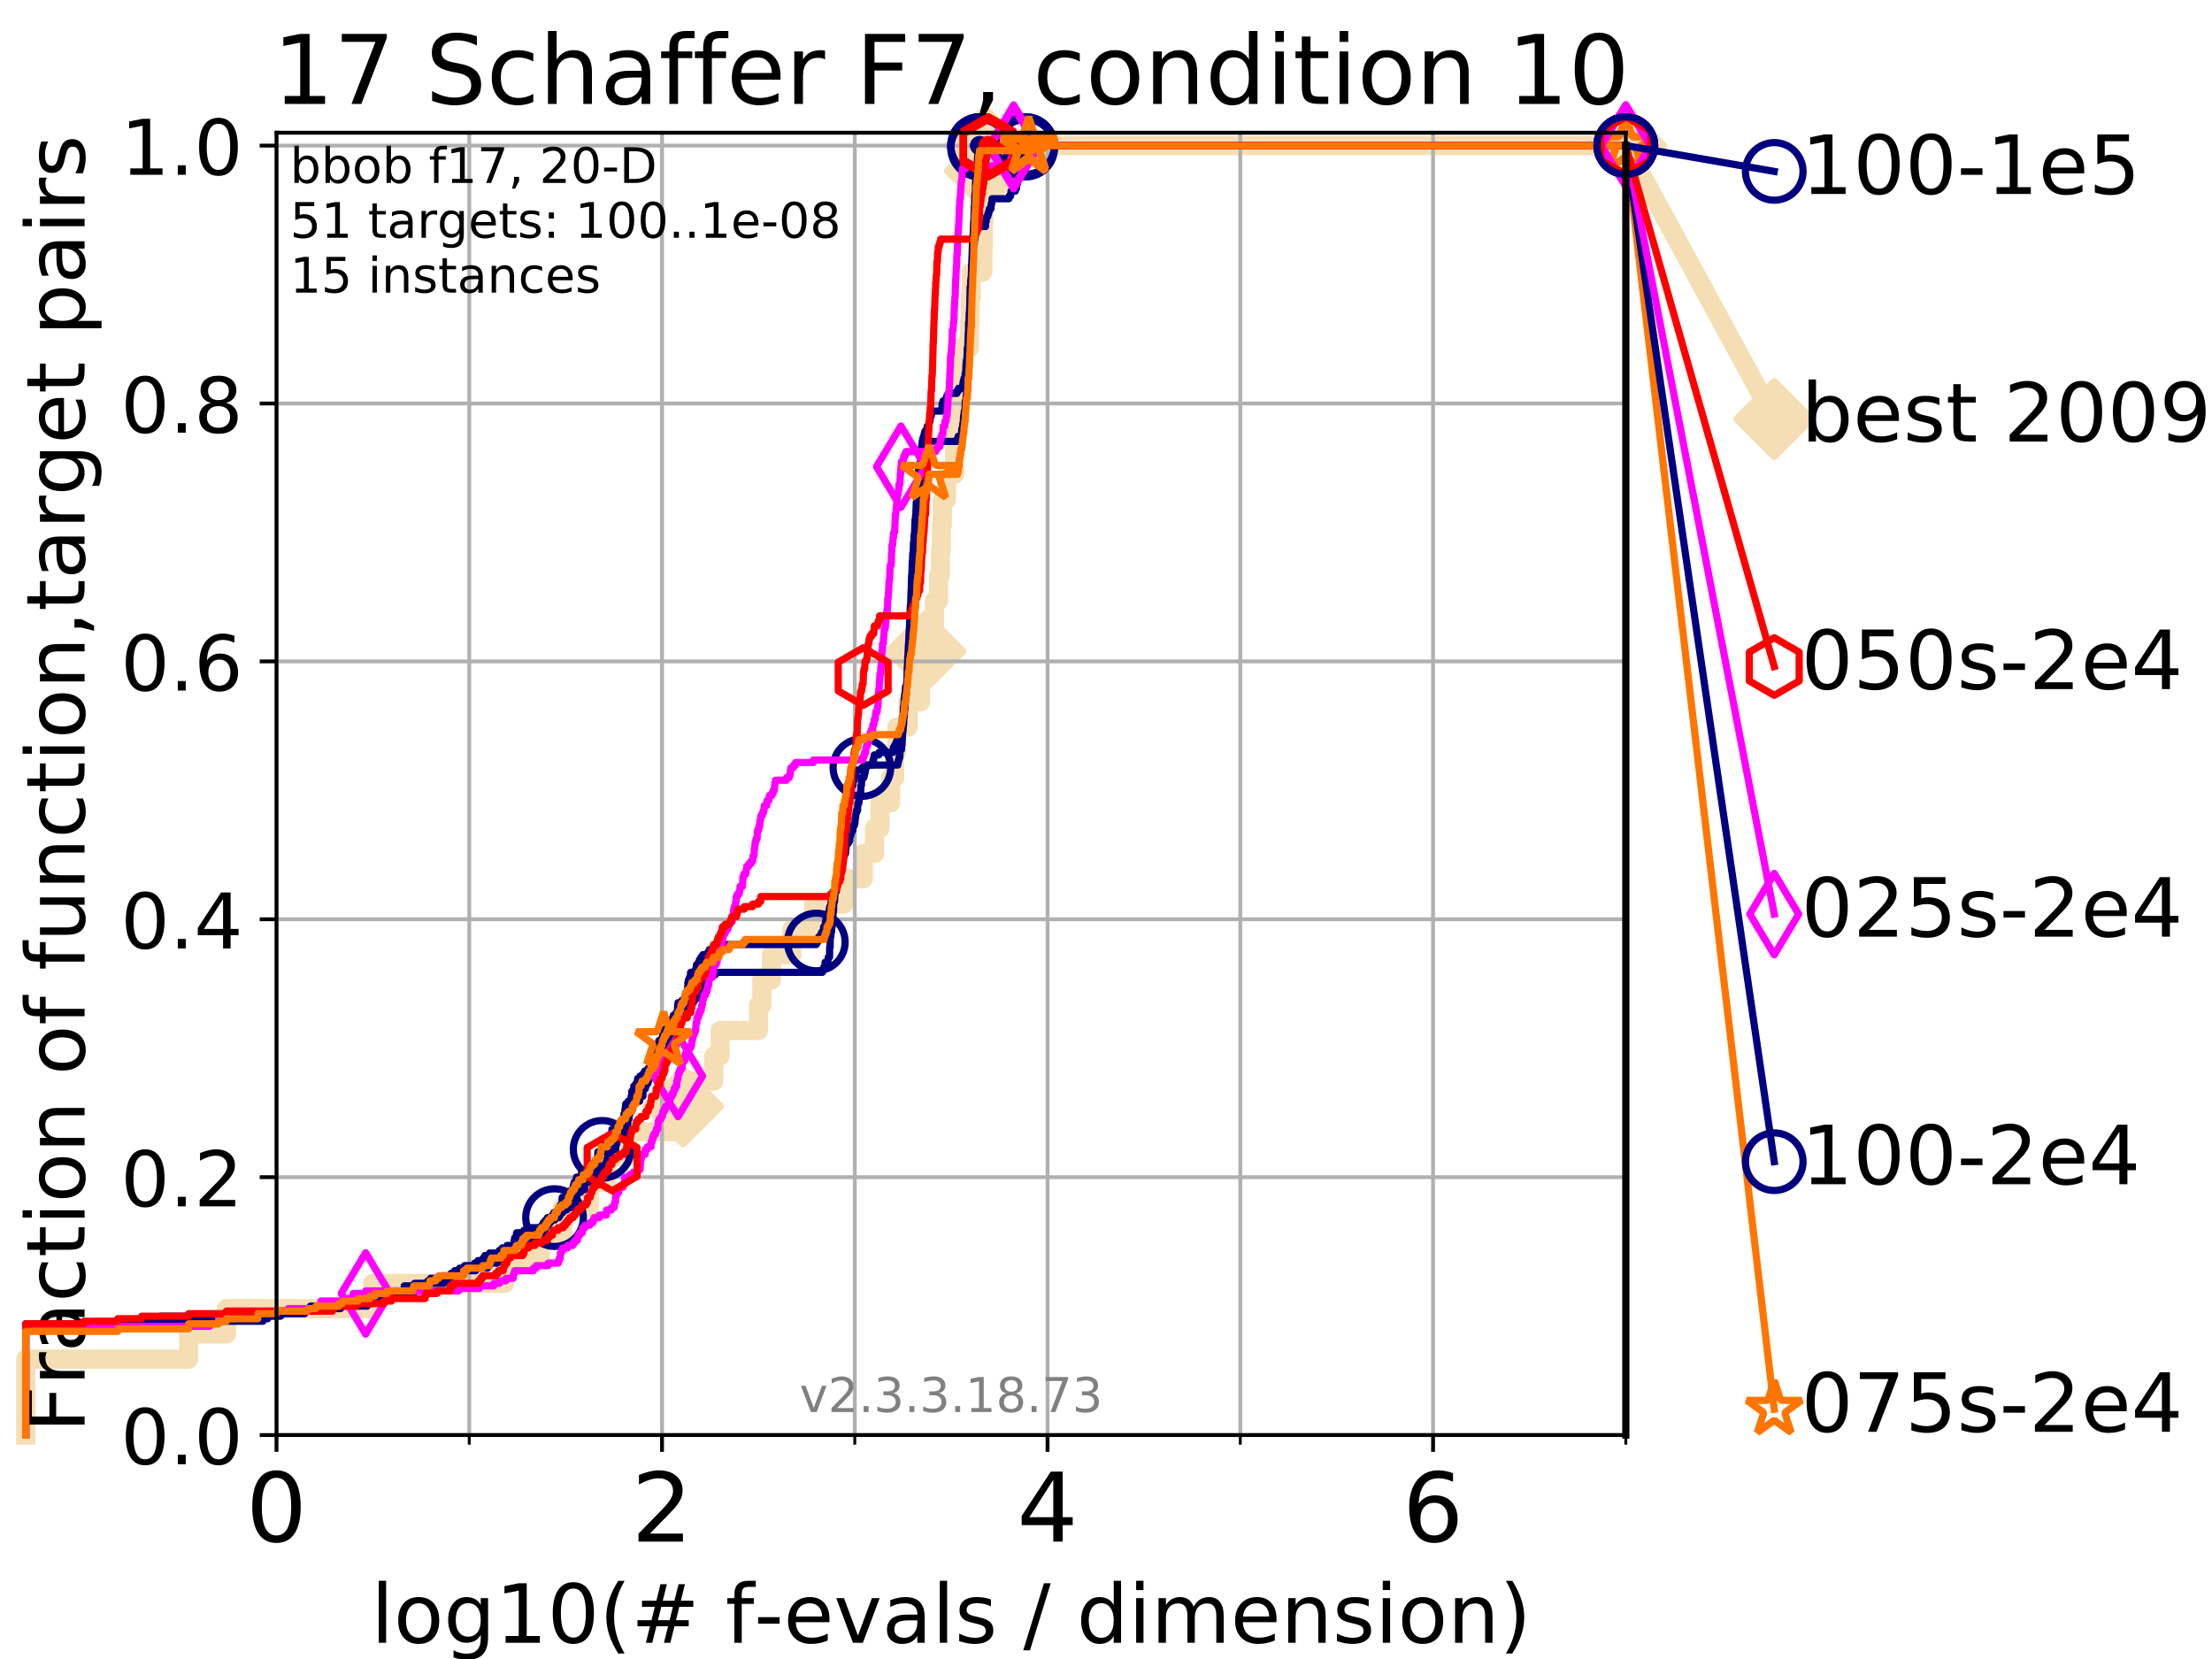 <?xml version="1.0" encoding="utf-8" standalone="no"?>
<!DOCTYPE svg PUBLIC "-//W3C//DTD SVG 1.1//EN"
  "http://www.w3.org/Graphics/SVG/1.1/DTD/svg11.dtd">
<!-- Created with matplotlib (https://matplotlib.org/) -->
<svg height="345.6pt" version="1.1" viewBox="0 0 460.8 345.6" width="460.8pt" xmlns="http://www.w3.org/2000/svg" xmlns:xlink="http://www.w3.org/1999/xlink">
 <defs>
  <style type="text/css">
*{stroke-linecap:butt;stroke-linejoin:round;}
  </style>
 </defs>
 <g id="figure_1">
  <g id="patch_1">
   <path d="M 0 345.6 
L 460.8 345.6 
L 460.8 0 
L 0 0 
z
" style="fill:#ffffff;"/>
  </g>
  <g id="axes_1">
   <g id="patch_2">
    <path d="M 57.6 298.944 
L 338.688 298.944 
L 338.688 27.648 
L 57.6 27.648 
z
" style="fill:#ffffff;"/>
   </g>
   <g id="line2d_1">
    <path d="M 5.357 298.944 
L 5.357 283.143 
L 39.292 283.143 
L 39.292 277.877 
L 47.174 277.877 
L 47.174 272.61 
L 77.61 272.61 
L 77.61 267.343 
L 105.115 267.343 
L 105.115 262.076 
L 112.581 262.076 
L 112.581 256.809 
L 117.203 256.809 
L 117.203 251.542 
L 122.761 251.542 
L 122.761 246.275 
L 126.338 246.275 
L 126.338 241.009 
L 130.651 241.009 
L 130.651 235.742 
L 142.318 235.742 
L 142.318 230.475 
L 144.433 230.475 
L 144.433 225.208 
L 148.686 225.208 
L 148.686 219.941 
L 150.021 219.941 
L 150.021 214.674 
L 158.009 214.674 
L 158.009 209.407 
L 158.706 209.407 
L 158.706 204.141 
L 160.706 204.141 
L 160.706 198.874 
L 164.955 198.874 
L 164.955 193.607 
L 169.506 193.607 
L 169.506 188.34 
L 175.776 188.34 
L 175.776 183.073 
L 179.84 183.073 
L 179.84 177.806 
L 182.18 177.806 
L 182.18 172.539 
L 183.318 172.539 
L 183.318 167.272 
L 185.526 167.272 
L 185.526 162.006 
L 186.362 162.006 
L 186.362 156.739 
L 186.828 156.739 
L 186.828 151.472 
L 189.152 151.472 
L 189.152 146.205 
L 191.765 146.205 
L 191.765 140.938 
L 192.062 140.938 
L 192.062 135.671 
L 192.779 135.671 
L 192.779 130.404 
L 194.662 130.404 
L 194.662 125.138 
L 195.518 125.138 
L 195.518 119.871 
L 195.904 119.871 
L 195.904 114.604 
L 196.112 114.604 
L 196.112 109.337 
L 196.301 109.337 
L 196.301 104.07 
L 197.169 104.07 
L 197.169 98.803 
L 198.855 98.803 
L 198.855 93.536 
L 198.98 93.536 
L 198.98 88.27 
L 199.621 88.27 
L 199.621 83.003 
L 199.843 83.003 
L 199.843 77.736 
L 200.162 77.736 
L 200.162 72.469 
L 201.932 72.469 
L 201.932 67.202 
L 202.123 67.202 
L 202.123 61.935 
L 202.345 61.935 
L 202.345 56.668 
L 204.74 56.668 
L 204.74 51.402 
L 204.852 51.402 
L 204.852 46.135 
L 204.961 46.135 
L 204.961 40.868 
L 205.075 40.868 
L 205.075 35.601 
L 205.162 35.601 
L 205.162 30.334 
L 338.688 30.334 
" style="fill:none;stroke:#f5deb3;stroke-linecap:square;stroke-width:4;"/>
   </g>
   <g id="line2d_2">
    <defs>
     <path d="M -0 7.778 
L 7.778 0 
L 0 -7.778 
L -7.778 -0 
z
" id="m64a430e8c2" style="stroke:#f5deb3;stroke-linejoin:miter;stroke-width:1.5;"/>
    </defs>
    <g>
     <use style="fill:#f5deb3;stroke:#f5deb3;stroke-linejoin:miter;stroke-width:1.5;" x="142.318" xlink:href="#m64a430e8c2" y="230.475"/>
     <use style="fill:#f5deb3;stroke:#f5deb3;stroke-linejoin:miter;stroke-width:1.5;" x="192.779" xlink:href="#m64a430e8c2" y="135.671"/>
     <use style="fill:#f5deb3;stroke:#f5deb3;stroke-linejoin:miter;stroke-width:1.5;" x="205.162" xlink:href="#m64a430e8c2" y="35.601"/>
     <use style="fill:#f5deb3;stroke:#f5deb3;stroke-linejoin:miter;stroke-width:1.5;" x="205.162" xlink:href="#m64a430e8c2" y="30.334"/>
     <use style="fill:#f5deb3;stroke:#f5deb3;stroke-linejoin:miter;stroke-width:1.5;" x="338.688" xlink:href="#m64a430e8c2" y="30.334"/>
    </g>
   </g>
   <g id="line2d_3">
    <path style="fill:none;stroke:#f5deb3;stroke-linecap:square;stroke-width:4;"/>
    <g/>
   </g>
   <g id="line2d_4">
    <path d="M 338.688 30.334 
L 369.608 87.279 
" style="fill:none;stroke:#f5deb3;stroke-linecap:square;stroke-width:4;"/>
    <g>
     <use style="fill:#f5deb3;stroke:#f5deb3;stroke-linejoin:miter;stroke-width:1.5;" x="338.688" xlink:href="#m64a430e8c2" y="30.334"/>
     <use style="fill:#f5deb3;stroke:#f5deb3;stroke-linejoin:miter;stroke-width:1.5;" x="369.608" xlink:href="#m64a430e8c2" y="87.279"/>
    </g>
   </g>
   <g id="matplotlib.axis_1">
    <g id="xtick_1">
     <g id="line2d_5">
      <path clip-path="url(#pf55e689926)" d="M 57.6 298.944 
L 57.6 27.648 
" style="fill:none;stroke:#b0b0b0;stroke-linecap:square;stroke-width:0.8;"/>
     </g>
     <g id="line2d_6">
      <defs>
       <path d="M 0 0 
L 0 3.5 
" id="m17a96aa9d0" style="stroke:#000000;stroke-width:0.8;"/>
      </defs>
      <g>
       <use style="stroke:#000000;stroke-width:0.8;" x="57.6" xlink:href="#m17a96aa9d0" y="298.944"/>
      </g>
     </g>
     <g id="text_1">
      <!-- 0 -->
      <defs>
       <path d="M 31.781 66.406 
Q 24.172 66.406 20.328 58.906 
Q 16.5 51.422 16.5 36.375 
Q 16.5 21.391 20.328 13.891 
Q 24.172 6.391 31.781 6.391 
Q 39.453 6.391 43.281 13.891 
Q 47.125 21.391 47.125 36.375 
Q 47.125 51.422 43.281 58.906 
Q 39.453 66.406 31.781 66.406 
z
M 31.781 74.219 
Q 44.047 74.219 50.516 64.516 
Q 56.984 54.828 56.984 36.375 
Q 56.984 17.969 50.516 8.266 
Q 44.047 -1.422 31.781 -1.422 
Q 19.531 -1.422 13.062 8.266 
Q 6.594 17.969 6.594 36.375 
Q 6.594 54.828 13.062 64.516 
Q 19.531 74.219 31.781 74.219 
z
" id="DejaVuSans-48"/>
      </defs>
      <g transform="translate(51.237 321.141)scale(0.2 -0.2)">
       <use xlink:href="#DejaVuSans-48"/>
      </g>
     </g>
    </g>
    <g id="xtick_2">
     <g id="line2d_7">
      <path clip-path="url(#pf55e689926)" d="M 137.911 298.944 
L 137.911 27.648 
" style="fill:none;stroke:#b0b0b0;stroke-linecap:square;stroke-width:0.8;"/>
     </g>
     <g id="line2d_8">
      <g>
       <use style="stroke:#000000;stroke-width:0.8;" x="137.911" xlink:href="#m17a96aa9d0" y="298.944"/>
      </g>
     </g>
     <g id="text_2">
      <!-- 2 -->
      <defs>
       <path d="M 19.188 8.297 
L 53.609 8.297 
L 53.609 0 
L 7.328 0 
L 7.328 8.297 
Q 12.938 14.109 22.625 23.891 
Q 32.328 33.688 34.812 36.531 
Q 39.547 41.844 41.422 45.531 
Q 43.312 49.219 43.312 52.781 
Q 43.312 58.594 39.234 62.25 
Q 35.156 65.922 28.609 65.922 
Q 23.969 65.922 18.812 64.312 
Q 13.672 62.703 7.812 59.422 
L 7.812 69.391 
Q 13.766 71.781 18.938 73 
Q 24.125 74.219 28.422 74.219 
Q 39.75 74.219 46.484 68.547 
Q 53.219 62.891 53.219 53.422 
Q 53.219 48.922 51.531 44.891 
Q 49.859 40.875 45.406 35.406 
Q 44.188 33.984 37.641 27.219 
Q 31.109 20.453 19.188 8.297 
z
" id="DejaVuSans-50"/>
      </defs>
      <g transform="translate(131.548 321.141)scale(0.2 -0.2)">
       <use xlink:href="#DejaVuSans-50"/>
      </g>
     </g>
    </g>
    <g id="xtick_3">
     <g id="line2d_9">
      <path clip-path="url(#pf55e689926)" d="M 218.222 298.944 
L 218.222 27.648 
" style="fill:none;stroke:#b0b0b0;stroke-linecap:square;stroke-width:0.8;"/>
     </g>
     <g id="line2d_10">
      <g>
       <use style="stroke:#000000;stroke-width:0.8;" x="218.222" xlink:href="#m17a96aa9d0" y="298.944"/>
      </g>
     </g>
     <g id="text_3">
      <!-- 4 -->
      <defs>
       <path d="M 37.797 64.312 
L 12.891 25.391 
L 37.797 25.391 
z
M 35.203 72.906 
L 47.609 72.906 
L 47.609 25.391 
L 58.016 25.391 
L 58.016 17.188 
L 47.609 17.188 
L 47.609 0 
L 37.797 0 
L 37.797 17.188 
L 4.891 17.188 
L 4.891 26.703 
z
" id="DejaVuSans-52"/>
      </defs>
      <g transform="translate(211.859 321.141)scale(0.2 -0.2)">
       <use xlink:href="#DejaVuSans-52"/>
      </g>
     </g>
    </g>
    <g id="xtick_4">
     <g id="line2d_11">
      <path clip-path="url(#pf55e689926)" d="M 298.533 298.944 
L 298.533 27.648 
" style="fill:none;stroke:#b0b0b0;stroke-linecap:square;stroke-width:0.8;"/>
     </g>
     <g id="line2d_12">
      <g>
       <use style="stroke:#000000;stroke-width:0.8;" x="298.533" xlink:href="#m17a96aa9d0" y="298.944"/>
      </g>
     </g>
     <g id="text_4">
      <!-- 6 -->
      <defs>
       <path d="M 33.016 40.375 
Q 26.375 40.375 22.484 35.828 
Q 18.609 31.297 18.609 23.391 
Q 18.609 15.531 22.484 10.953 
Q 26.375 6.391 33.016 6.391 
Q 39.656 6.391 43.531 10.953 
Q 47.406 15.531 47.406 23.391 
Q 47.406 31.297 43.531 35.828 
Q 39.656 40.375 33.016 40.375 
z
M 52.594 71.297 
L 52.594 62.312 
Q 48.875 64.062 45.094 64.984 
Q 41.312 65.922 37.594 65.922 
Q 27.828 65.922 22.672 59.328 
Q 17.531 52.734 16.797 39.406 
Q 19.672 43.656 24.016 45.922 
Q 28.375 48.188 33.594 48.188 
Q 44.578 48.188 50.953 41.516 
Q 57.328 34.859 57.328 23.391 
Q 57.328 12.156 50.688 5.359 
Q 44.047 -1.422 33.016 -1.422 
Q 20.359 -1.422 13.672 8.266 
Q 6.984 17.969 6.984 36.375 
Q 6.984 53.656 15.188 63.938 
Q 23.391 74.219 37.203 74.219 
Q 40.922 74.219 44.703 73.484 
Q 48.484 72.75 52.594 71.297 
z
" id="DejaVuSans-54"/>
      </defs>
      <g transform="translate(292.17 321.141)scale(0.2 -0.2)">
       <use xlink:href="#DejaVuSans-54"/>
      </g>
     </g>
    </g>
    <g id="xtick_5">
     <g id="line2d_13">
      <path clip-path="url(#pf55e689926)" d="M 97.755 298.944 
L 97.755 27.648 
" style="fill:none;stroke:#b0b0b0;stroke-linecap:square;stroke-width:0.8;"/>
     </g>
     <g id="line2d_14">
      <defs>
       <path d="M 0 0 
L 0 2 
" id="m17ca63b184" style="stroke:#000000;stroke-width:0.6;"/>
      </defs>
      <g>
       <use style="stroke:#000000;stroke-width:0.6;" x="97.755" xlink:href="#m17ca63b184" y="298.944"/>
      </g>
     </g>
    </g>
    <g id="xtick_6">
     <g id="line2d_15">
      <path clip-path="url(#pf55e689926)" d="M 178.066 298.944 
L 178.066 27.648 
" style="fill:none;stroke:#b0b0b0;stroke-linecap:square;stroke-width:0.8;"/>
     </g>
     <g id="line2d_16">
      <g>
       <use style="stroke:#000000;stroke-width:0.6;" x="178.066" xlink:href="#m17ca63b184" y="298.944"/>
      </g>
     </g>
    </g>
    <g id="xtick_7">
     <g id="line2d_17">
      <path clip-path="url(#pf55e689926)" d="M 258.377 298.944 
L 258.377 27.648 
" style="fill:none;stroke:#b0b0b0;stroke-linecap:square;stroke-width:0.8;"/>
     </g>
     <g id="line2d_18">
      <g>
       <use style="stroke:#000000;stroke-width:0.6;" x="258.377" xlink:href="#m17ca63b184" y="298.944"/>
      </g>
     </g>
    </g>
    <g id="xtick_8">
     <g id="line2d_19">
      <path clip-path="url(#pf55e689926)" d="M 338.688 298.944 
L 338.688 27.648 
" style="fill:none;stroke:#b0b0b0;stroke-linecap:square;stroke-width:0.8;"/>
     </g>
     <g id="line2d_20">
      <g>
       <use style="stroke:#000000;stroke-width:0.6;" x="338.688" xlink:href="#m17ca63b184" y="298.944"/>
      </g>
     </g>
    </g>
    <g id="text_5">
     <!-- log10(# f-evals / dimension) -->
     <defs>
      <path d="M 9.422 75.984 
L 18.406 75.984 
L 18.406 0 
L 9.422 0 
z
" id="DejaVuSans-108"/>
      <path d="M 30.609 48.391 
Q 23.391 48.391 19.188 42.75 
Q 14.984 37.109 14.984 27.297 
Q 14.984 17.484 19.156 11.844 
Q 23.344 6.203 30.609 6.203 
Q 37.797 6.203 41.984 11.859 
Q 46.188 17.531 46.188 27.297 
Q 46.188 37.016 41.984 42.703 
Q 37.797 48.391 30.609 48.391 
z
M 30.609 56 
Q 42.328 56 49.016 48.375 
Q 55.719 40.766 55.719 27.297 
Q 55.719 13.875 49.016 6.219 
Q 42.328 -1.422 30.609 -1.422 
Q 18.844 -1.422 12.172 6.219 
Q 5.516 13.875 5.516 27.297 
Q 5.516 40.766 12.172 48.375 
Q 18.844 56 30.609 56 
z
" id="DejaVuSans-111"/>
      <path d="M 45.406 27.984 
Q 45.406 37.75 41.375 43.109 
Q 37.359 48.484 30.078 48.484 
Q 22.859 48.484 18.828 43.109 
Q 14.797 37.75 14.797 27.984 
Q 14.797 18.266 18.828 12.891 
Q 22.859 7.516 30.078 7.516 
Q 37.359 7.516 41.375 12.891 
Q 45.406 18.266 45.406 27.984 
z
M 54.391 6.781 
Q 54.391 -7.172 48.188 -13.984 
Q 42 -20.797 29.203 -20.797 
Q 24.469 -20.797 20.266 -20.094 
Q 16.062 -19.391 12.109 -17.922 
L 12.109 -9.188 
Q 16.062 -11.328 19.922 -12.344 
Q 23.781 -13.375 27.781 -13.375 
Q 36.625 -13.375 41.016 -8.766 
Q 45.406 -4.156 45.406 5.172 
L 45.406 9.625 
Q 42.625 4.781 38.281 2.391 
Q 33.938 0 27.875 0 
Q 17.828 0 11.672 7.656 
Q 5.516 15.328 5.516 27.984 
Q 5.516 40.672 11.672 48.328 
Q 17.828 56 27.875 56 
Q 33.938 56 38.281 53.609 
Q 42.625 51.219 45.406 46.391 
L 45.406 54.688 
L 54.391 54.688 
z
" id="DejaVuSans-103"/>
      <path d="M 12.406 8.297 
L 28.516 8.297 
L 28.516 63.922 
L 10.984 60.406 
L 10.984 69.391 
L 28.422 72.906 
L 38.281 72.906 
L 38.281 8.297 
L 54.391 8.297 
L 54.391 0 
L 12.406 0 
z
" id="DejaVuSans-49"/>
      <path d="M 31 75.875 
Q 24.469 64.656 21.281 53.656 
Q 18.109 42.672 18.109 31.391 
Q 18.109 20.125 21.312 9.062 
Q 24.516 -2 31 -13.188 
L 23.188 -13.188 
Q 15.875 -1.703 12.234 9.375 
Q 8.594 20.453 8.594 31.391 
Q 8.594 42.281 12.203 53.312 
Q 15.828 64.359 23.188 75.875 
z
" id="DejaVuSans-40"/>
      <path d="M 51.125 44 
L 36.922 44 
L 32.812 27.688 
L 47.125 27.688 
z
M 43.797 71.781 
L 38.719 51.516 
L 52.984 51.516 
L 58.109 71.781 
L 65.922 71.781 
L 60.891 51.516 
L 76.125 51.516 
L 76.125 44 
L 58.984 44 
L 54.984 27.688 
L 70.516 27.688 
L 70.516 20.219 
L 53.078 20.219 
L 48 0 
L 40.188 0 
L 45.219 20.219 
L 30.906 20.219 
L 25.875 0 
L 18.016 0 
L 23.094 20.219 
L 7.719 20.219 
L 7.719 27.688 
L 24.906 27.688 
L 29 44 
L 13.281 44 
L 13.281 51.516 
L 30.906 51.516 
L 35.891 71.781 
z
" id="DejaVuSans-35"/>
      <path id="DejaVuSans-32"/>
      <path d="M 37.109 75.984 
L 37.109 68.5 
L 28.516 68.5 
Q 23.688 68.5 21.797 66.547 
Q 19.922 64.594 19.922 59.516 
L 19.922 54.688 
L 34.719 54.688 
L 34.719 47.703 
L 19.922 47.703 
L 19.922 0 
L 10.891 0 
L 10.891 47.703 
L 2.297 47.703 
L 2.297 54.688 
L 10.891 54.688 
L 10.891 58.5 
Q 10.891 67.625 15.141 71.797 
Q 19.391 75.984 28.609 75.984 
z
" id="DejaVuSans-102"/>
      <path d="M 4.891 31.391 
L 31.203 31.391 
L 31.203 23.391 
L 4.891 23.391 
z
" id="DejaVuSans-45"/>
      <path d="M 56.203 29.594 
L 56.203 25.203 
L 14.891 25.203 
Q 15.484 15.922 20.484 11.062 
Q 25.484 6.203 34.422 6.203 
Q 39.594 6.203 44.453 7.469 
Q 49.312 8.734 54.109 11.281 
L 54.109 2.781 
Q 49.266 0.734 44.188 -0.344 
Q 39.109 -1.422 33.891 -1.422 
Q 20.797 -1.422 13.156 6.188 
Q 5.516 13.812 5.516 26.812 
Q 5.516 40.234 12.766 48.109 
Q 20.016 56 32.328 56 
Q 43.359 56 49.781 48.891 
Q 56.203 41.797 56.203 29.594 
z
M 47.219 32.234 
Q 47.125 39.594 43.094 43.984 
Q 39.062 48.391 32.422 48.391 
Q 24.906 48.391 20.391 44.141 
Q 15.875 39.891 15.188 32.172 
z
" id="DejaVuSans-101"/>
      <path d="M 2.984 54.688 
L 12.5 54.688 
L 29.594 8.797 
L 46.688 54.688 
L 56.203 54.688 
L 35.688 0 
L 23.484 0 
z
" id="DejaVuSans-118"/>
      <path d="M 34.281 27.484 
Q 23.391 27.484 19.188 25 
Q 14.984 22.516 14.984 16.5 
Q 14.984 11.719 18.141 8.906 
Q 21.297 6.109 26.703 6.109 
Q 34.188 6.109 38.703 11.406 
Q 43.219 16.703 43.219 25.484 
L 43.219 27.484 
z
M 52.203 31.203 
L 52.203 0 
L 43.219 0 
L 43.219 8.297 
Q 40.141 3.328 35.547 0.953 
Q 30.953 -1.422 24.312 -1.422 
Q 15.922 -1.422 10.953 3.297 
Q 6 8.016 6 15.922 
Q 6 25.141 12.172 29.828 
Q 18.359 34.516 30.609 34.516 
L 43.219 34.516 
L 43.219 35.406 
Q 43.219 41.609 39.141 45 
Q 35.062 48.391 27.688 48.391 
Q 23 48.391 18.547 47.266 
Q 14.109 46.141 10.016 43.891 
L 10.016 52.203 
Q 14.938 54.109 19.578 55.047 
Q 24.219 56 28.609 56 
Q 40.484 56 46.344 49.844 
Q 52.203 43.703 52.203 31.203 
z
" id="DejaVuSans-97"/>
      <path d="M 44.281 53.078 
L 44.281 44.578 
Q 40.484 46.531 36.375 47.5 
Q 32.281 48.484 27.875 48.484 
Q 21.188 48.484 17.844 46.438 
Q 14.5 44.391 14.5 40.281 
Q 14.5 37.156 16.891 35.375 
Q 19.281 33.594 26.516 31.984 
L 29.594 31.297 
Q 39.156 29.25 43.188 25.516 
Q 47.219 21.781 47.219 15.094 
Q 47.219 7.469 41.188 3.016 
Q 35.156 -1.422 24.609 -1.422 
Q 20.219 -1.422 15.453 -0.562 
Q 10.688 0.297 5.422 2 
L 5.422 11.281 
Q 10.406 8.688 15.234 7.391 
Q 20.062 6.109 24.812 6.109 
Q 31.156 6.109 34.562 8.281 
Q 37.984 10.453 37.984 14.406 
Q 37.984 18.062 35.516 20.016 
Q 33.062 21.969 24.703 23.781 
L 21.578 24.516 
Q 13.234 26.266 9.516 29.906 
Q 5.812 33.547 5.812 39.891 
Q 5.812 47.609 11.281 51.797 
Q 16.75 56 26.812 56 
Q 31.781 56 36.172 55.266 
Q 40.578 54.547 44.281 53.078 
z
" id="DejaVuSans-115"/>
      <path d="M 25.391 72.906 
L 33.688 72.906 
L 8.297 -9.281 
L 0 -9.281 
z
" id="DejaVuSans-47"/>
      <path d="M 45.406 46.391 
L 45.406 75.984 
L 54.391 75.984 
L 54.391 0 
L 45.406 0 
L 45.406 8.203 
Q 42.578 3.328 38.25 0.953 
Q 33.938 -1.422 27.875 -1.422 
Q 17.969 -1.422 11.734 6.484 
Q 5.516 14.406 5.516 27.297 
Q 5.516 40.188 11.734 48.094 
Q 17.969 56 27.875 56 
Q 33.938 56 38.25 53.625 
Q 42.578 51.266 45.406 46.391 
z
M 14.797 27.297 
Q 14.797 17.391 18.875 11.75 
Q 22.953 6.109 30.078 6.109 
Q 37.203 6.109 41.297 11.75 
Q 45.406 17.391 45.406 27.297 
Q 45.406 37.203 41.297 42.844 
Q 37.203 48.484 30.078 48.484 
Q 22.953 48.484 18.875 42.844 
Q 14.797 37.203 14.797 27.297 
z
" id="DejaVuSans-100"/>
      <path d="M 9.422 54.688 
L 18.406 54.688 
L 18.406 0 
L 9.422 0 
z
M 9.422 75.984 
L 18.406 75.984 
L 18.406 64.594 
L 9.422 64.594 
z
" id="DejaVuSans-105"/>
      <path d="M 52 44.188 
Q 55.375 50.25 60.062 53.125 
Q 64.75 56 71.094 56 
Q 79.641 56 84.281 50.016 
Q 88.922 44.047 88.922 33.016 
L 88.922 0 
L 79.891 0 
L 79.891 32.719 
Q 79.891 40.578 77.094 44.375 
Q 74.312 48.188 68.609 48.188 
Q 61.625 48.188 57.562 43.547 
Q 53.516 38.922 53.516 30.906 
L 53.516 0 
L 44.484 0 
L 44.484 32.719 
Q 44.484 40.625 41.703 44.406 
Q 38.922 48.188 33.109 48.188 
Q 26.219 48.188 22.156 43.531 
Q 18.109 38.875 18.109 30.906 
L 18.109 0 
L 9.078 0 
L 9.078 54.688 
L 18.109 54.688 
L 18.109 46.188 
Q 21.188 51.219 25.484 53.609 
Q 29.781 56 35.688 56 
Q 41.656 56 45.828 52.969 
Q 50 49.953 52 44.188 
z
" id="DejaVuSans-109"/>
      <path d="M 54.891 33.016 
L 54.891 0 
L 45.906 0 
L 45.906 32.719 
Q 45.906 40.484 42.875 44.328 
Q 39.844 48.188 33.797 48.188 
Q 26.516 48.188 22.312 43.547 
Q 18.109 38.922 18.109 30.906 
L 18.109 0 
L 9.078 0 
L 9.078 54.688 
L 18.109 54.688 
L 18.109 46.188 
Q 21.344 51.125 25.703 53.562 
Q 30.078 56 35.797 56 
Q 45.219 56 50.047 50.172 
Q 54.891 44.344 54.891 33.016 
z
" id="DejaVuSans-110"/>
      <path d="M 8.016 75.875 
L 15.828 75.875 
Q 23.141 64.359 26.781 53.312 
Q 30.422 42.281 30.422 31.391 
Q 30.422 20.453 26.781 9.375 
Q 23.141 -1.703 15.828 -13.188 
L 8.016 -13.188 
Q 14.5 -2 17.703 9.062 
Q 20.906 20.125 20.906 31.391 
Q 20.906 42.672 17.703 53.656 
Q 14.5 64.656 8.016 75.875 
z
" id="DejaVuSans-41"/>
     </defs>
     <g transform="translate(77.303 342.218)scale(0.17 -0.17)">
      <use xlink:href="#DejaVuSans-108"/>
      <use x="27.783" xlink:href="#DejaVuSans-111"/>
      <use x="88.965" xlink:href="#DejaVuSans-103"/>
      <use x="152.441" xlink:href="#DejaVuSans-49"/>
      <use x="216.064" xlink:href="#DejaVuSans-48"/>
      <use x="279.688" xlink:href="#DejaVuSans-40"/>
      <use x="318.701" xlink:href="#DejaVuSans-35"/>
      <use x="402.49" xlink:href="#DejaVuSans-32"/>
      <use x="434.277" xlink:href="#DejaVuSans-102"/>
      <use x="469.404" xlink:href="#DejaVuSans-45"/>
      <use x="505.488" xlink:href="#DejaVuSans-101"/>
      <use x="567.012" xlink:href="#DejaVuSans-118"/>
      <use x="626.191" xlink:href="#DejaVuSans-97"/>
      <use x="687.471" xlink:href="#DejaVuSans-108"/>
      <use x="715.254" xlink:href="#DejaVuSans-115"/>
      <use x="767.354" xlink:href="#DejaVuSans-32"/>
      <use x="799.141" xlink:href="#DejaVuSans-47"/>
      <use x="832.832" xlink:href="#DejaVuSans-32"/>
      <use x="864.619" xlink:href="#DejaVuSans-100"/>
      <use x="928.096" xlink:href="#DejaVuSans-105"/>
      <use x="955.879" xlink:href="#DejaVuSans-109"/>
      <use x="1053.291" xlink:href="#DejaVuSans-101"/>
      <use x="1114.814" xlink:href="#DejaVuSans-110"/>
      <use x="1178.193" xlink:href="#DejaVuSans-115"/>
      <use x="1230.293" xlink:href="#DejaVuSans-105"/>
      <use x="1258.076" xlink:href="#DejaVuSans-111"/>
      <use x="1319.258" xlink:href="#DejaVuSans-110"/>
      <use x="1382.637" xlink:href="#DejaVuSans-41"/>
     </g>
    </g>
   </g>
   <g id="matplotlib.axis_2">
    <g id="ytick_1">
     <g id="line2d_21">
      <path clip-path="url(#pf55e689926)" d="M 57.6 298.944 
L 338.688 298.944 
" style="fill:none;stroke:#b0b0b0;stroke-linecap:square;stroke-width:0.8;"/>
     </g>
     <g id="line2d_22">
      <defs>
       <path d="M 0 0 
L -3.5 0 
" id="m7fbcf96ff0" style="stroke:#000000;stroke-width:0.8;"/>
      </defs>
      <g>
       <use style="stroke:#000000;stroke-width:0.8;" x="57.6" xlink:href="#m7fbcf96ff0" y="298.944"/>
      </g>
     </g>
     <g id="text_6">
      <!-- 0.0 -->
      <defs>
       <path d="M 10.688 12.406 
L 21 12.406 
L 21 0 
L 10.688 0 
z
" id="DejaVuSans-46"/>
      </defs>
      <g transform="translate(25.155 305.023)scale(0.16 -0.16)">
       <use xlink:href="#DejaVuSans-48"/>
       <use x="63.623" xlink:href="#DejaVuSans-46"/>
       <use x="95.41" xlink:href="#DejaVuSans-48"/>
      </g>
     </g>
    </g>
    <g id="ytick_2">
     <g id="line2d_23">
      <path clip-path="url(#pf55e689926)" d="M 57.6 245.222 
L 338.688 245.222 
" style="fill:none;stroke:#b0b0b0;stroke-linecap:square;stroke-width:0.8;"/>
     </g>
     <g id="line2d_24">
      <g>
       <use style="stroke:#000000;stroke-width:0.8;" x="57.6" xlink:href="#m7fbcf96ff0" y="245.222"/>
      </g>
     </g>
     <g id="text_7">
      <!-- 0.2 -->
      <g transform="translate(25.155 251.301)scale(0.16 -0.16)">
       <use xlink:href="#DejaVuSans-48"/>
       <use x="63.623" xlink:href="#DejaVuSans-46"/>
       <use x="95.41" xlink:href="#DejaVuSans-50"/>
      </g>
     </g>
    </g>
    <g id="ytick_3">
     <g id="line2d_25">
      <path clip-path="url(#pf55e689926)" d="M 57.6 191.5 
L 338.688 191.5 
" style="fill:none;stroke:#b0b0b0;stroke-linecap:square;stroke-width:0.8;"/>
     </g>
     <g id="line2d_26">
      <g>
       <use style="stroke:#000000;stroke-width:0.8;" x="57.6" xlink:href="#m7fbcf96ff0" y="191.5"/>
      </g>
     </g>
     <g id="text_8">
      <!-- 0.4 -->
      <g transform="translate(25.155 197.579)scale(0.16 -0.16)">
       <use xlink:href="#DejaVuSans-48"/>
       <use x="63.623" xlink:href="#DejaVuSans-46"/>
       <use x="95.41" xlink:href="#DejaVuSans-52"/>
      </g>
     </g>
    </g>
    <g id="ytick_4">
     <g id="line2d_27">
      <path clip-path="url(#pf55e689926)" d="M 57.6 137.778 
L 338.688 137.778 
" style="fill:none;stroke:#b0b0b0;stroke-linecap:square;stroke-width:0.8;"/>
     </g>
     <g id="line2d_28">
      <g>
       <use style="stroke:#000000;stroke-width:0.8;" x="57.6" xlink:href="#m7fbcf96ff0" y="137.778"/>
      </g>
     </g>
     <g id="text_9">
      <!-- 0.6 -->
      <g transform="translate(25.155 143.857)scale(0.16 -0.16)">
       <use xlink:href="#DejaVuSans-48"/>
       <use x="63.623" xlink:href="#DejaVuSans-46"/>
       <use x="95.41" xlink:href="#DejaVuSans-54"/>
      </g>
     </g>
    </g>
    <g id="ytick_5">
     <g id="line2d_29">
      <path clip-path="url(#pf55e689926)" d="M 57.6 84.056 
L 338.688 84.056 
" style="fill:none;stroke:#b0b0b0;stroke-linecap:square;stroke-width:0.8;"/>
     </g>
     <g id="line2d_30">
      <g>
       <use style="stroke:#000000;stroke-width:0.8;" x="57.6" xlink:href="#m7fbcf96ff0" y="84.056"/>
      </g>
     </g>
     <g id="text_10">
      <!-- 0.8 -->
      <defs>
       <path d="M 31.781 34.625 
Q 24.75 34.625 20.719 30.859 
Q 16.703 27.094 16.703 20.516 
Q 16.703 13.922 20.719 10.156 
Q 24.75 6.391 31.781 6.391 
Q 38.812 6.391 42.859 10.172 
Q 46.922 13.969 46.922 20.516 
Q 46.922 27.094 42.891 30.859 
Q 38.875 34.625 31.781 34.625 
z
M 21.922 38.812 
Q 15.578 40.375 12.031 44.719 
Q 8.5 49.078 8.5 55.328 
Q 8.5 64.062 14.719 69.141 
Q 20.953 74.219 31.781 74.219 
Q 42.672 74.219 48.875 69.141 
Q 55.078 64.062 55.078 55.328 
Q 55.078 49.078 51.531 44.719 
Q 48 40.375 41.703 38.812 
Q 48.828 37.156 52.797 32.312 
Q 56.781 27.484 56.781 20.516 
Q 56.781 9.906 50.312 4.234 
Q 43.844 -1.422 31.781 -1.422 
Q 19.734 -1.422 13.25 4.234 
Q 6.781 9.906 6.781 20.516 
Q 6.781 27.484 10.781 32.312 
Q 14.797 37.156 21.922 38.812 
z
M 18.312 54.391 
Q 18.312 48.734 21.844 45.562 
Q 25.391 42.391 31.781 42.391 
Q 38.141 42.391 41.719 45.562 
Q 45.312 48.734 45.312 54.391 
Q 45.312 60.062 41.719 63.234 
Q 38.141 66.406 31.781 66.406 
Q 25.391 66.406 21.844 63.234 
Q 18.312 60.062 18.312 54.391 
z
" id="DejaVuSans-56"/>
      </defs>
      <g transform="translate(25.155 90.135)scale(0.16 -0.16)">
       <use xlink:href="#DejaVuSans-48"/>
       <use x="63.623" xlink:href="#DejaVuSans-46"/>
       <use x="95.41" xlink:href="#DejaVuSans-56"/>
      </g>
     </g>
    </g>
    <g id="ytick_6">
     <g id="line2d_31">
      <path clip-path="url(#pf55e689926)" d="M 57.6 30.334 
L 338.688 30.334 
" style="fill:none;stroke:#b0b0b0;stroke-linecap:square;stroke-width:0.8;"/>
     </g>
     <g id="line2d_32">
      <g>
       <use style="stroke:#000000;stroke-width:0.8;" x="57.6" xlink:href="#m7fbcf96ff0" y="30.334"/>
      </g>
     </g>
     <g id="text_11">
      <!-- 1.0 -->
      <g transform="translate(25.155 36.413)scale(0.16 -0.16)">
       <use xlink:href="#DejaVuSans-49"/>
       <use x="63.623" xlink:href="#DejaVuSans-46"/>
       <use x="95.41" xlink:href="#DejaVuSans-48"/>
      </g>
     </g>
    </g>
    <g id="text_12">
     <!-- Fraction of function,target pairs -->
     <defs>
      <path d="M 9.812 72.906 
L 51.703 72.906 
L 51.703 64.594 
L 19.672 64.594 
L 19.672 43.109 
L 48.578 43.109 
L 48.578 34.812 
L 19.672 34.812 
L 19.672 0 
L 9.812 0 
z
" id="DejaVuSans-70"/>
      <path d="M 41.109 46.297 
Q 39.594 47.172 37.812 47.578 
Q 36.031 48 33.891 48 
Q 26.266 48 22.188 43.047 
Q 18.109 38.094 18.109 28.812 
L 18.109 0 
L 9.078 0 
L 9.078 54.688 
L 18.109 54.688 
L 18.109 46.188 
Q 20.953 51.172 25.484 53.578 
Q 30.031 56 36.531 56 
Q 37.453 56 38.578 55.875 
Q 39.703 55.766 41.062 55.516 
z
" id="DejaVuSans-114"/>
      <path d="M 48.781 52.594 
L 48.781 44.188 
Q 44.969 46.297 41.141 47.344 
Q 37.312 48.391 33.406 48.391 
Q 24.656 48.391 19.812 42.844 
Q 14.984 37.312 14.984 27.297 
Q 14.984 17.281 19.812 11.734 
Q 24.656 6.203 33.406 6.203 
Q 37.312 6.203 41.141 7.25 
Q 44.969 8.297 48.781 10.406 
L 48.781 2.094 
Q 45.016 0.344 40.984 -0.531 
Q 36.969 -1.422 32.422 -1.422 
Q 20.062 -1.422 12.781 6.344 
Q 5.516 14.109 5.516 27.297 
Q 5.516 40.672 12.859 48.328 
Q 20.219 56 33.016 56 
Q 37.156 56 41.109 55.141 
Q 45.062 54.297 48.781 52.594 
z
" id="DejaVuSans-99"/>
      <path d="M 18.312 70.219 
L 18.312 54.688 
L 36.812 54.688 
L 36.812 47.703 
L 18.312 47.703 
L 18.312 18.016 
Q 18.312 11.328 20.141 9.422 
Q 21.969 7.516 27.594 7.516 
L 36.812 7.516 
L 36.812 0 
L 27.594 0 
Q 17.188 0 13.234 3.875 
Q 9.281 7.766 9.281 18.016 
L 9.281 47.703 
L 2.688 47.703 
L 2.688 54.688 
L 9.281 54.688 
L 9.281 70.219 
z
" id="DejaVuSans-116"/>
      <path d="M 8.5 21.578 
L 8.5 54.688 
L 17.484 54.688 
L 17.484 21.922 
Q 17.484 14.156 20.5 10.266 
Q 23.531 6.391 29.594 6.391 
Q 36.859 6.391 41.078 11.031 
Q 45.312 15.672 45.312 23.688 
L 45.312 54.688 
L 54.297 54.688 
L 54.297 0 
L 45.312 0 
L 45.312 8.406 
Q 42.047 3.422 37.719 1 
Q 33.406 -1.422 27.688 -1.422 
Q 18.266 -1.422 13.375 4.438 
Q 8.5 10.297 8.5 21.578 
z
M 31.109 56 
z
" id="DejaVuSans-117"/>
      <path d="M 11.719 12.406 
L 22.016 12.406 
L 22.016 4 
L 14.016 -11.625 
L 7.719 -11.625 
L 11.719 4 
z
" id="DejaVuSans-44"/>
      <path d="M 18.109 8.203 
L 18.109 -20.797 
L 9.078 -20.797 
L 9.078 54.688 
L 18.109 54.688 
L 18.109 46.391 
Q 20.953 51.266 25.266 53.625 
Q 29.594 56 35.594 56 
Q 45.562 56 51.781 48.094 
Q 58.016 40.188 58.016 27.297 
Q 58.016 14.406 51.781 6.484 
Q 45.562 -1.422 35.594 -1.422 
Q 29.594 -1.422 25.266 0.953 
Q 20.953 3.328 18.109 8.203 
z
M 48.688 27.297 
Q 48.688 37.203 44.609 42.844 
Q 40.531 48.484 33.406 48.484 
Q 26.266 48.484 22.188 42.844 
Q 18.109 37.203 18.109 27.297 
Q 18.109 17.391 22.188 11.75 
Q 26.266 6.109 33.406 6.109 
Q 40.531 6.109 44.609 11.75 
Q 48.688 17.391 48.688 27.297 
z
" id="DejaVuSans-112"/>
     </defs>
     <g transform="translate(17.62 298.435)rotate(-90)scale(0.17 -0.17)">
      <use xlink:href="#DejaVuSans-70"/>
      <use x="57.41" xlink:href="#DejaVuSans-114"/>
      <use x="98.523" xlink:href="#DejaVuSans-97"/>
      <use x="159.803" xlink:href="#DejaVuSans-99"/>
      <use x="214.783" xlink:href="#DejaVuSans-116"/>
      <use x="253.992" xlink:href="#DejaVuSans-105"/>
      <use x="281.775" xlink:href="#DejaVuSans-111"/>
      <use x="342.957" xlink:href="#DejaVuSans-110"/>
      <use x="406.336" xlink:href="#DejaVuSans-32"/>
      <use x="438.123" xlink:href="#DejaVuSans-111"/>
      <use x="499.305" xlink:href="#DejaVuSans-102"/>
      <use x="534.51" xlink:href="#DejaVuSans-32"/>
      <use x="566.297" xlink:href="#DejaVuSans-102"/>
      <use x="601.502" xlink:href="#DejaVuSans-117"/>
      <use x="664.881" xlink:href="#DejaVuSans-110"/>
      <use x="728.26" xlink:href="#DejaVuSans-99"/>
      <use x="783.24" xlink:href="#DejaVuSans-116"/>
      <use x="822.449" xlink:href="#DejaVuSans-105"/>
      <use x="850.232" xlink:href="#DejaVuSans-111"/>
      <use x="911.414" xlink:href="#DejaVuSans-110"/>
      <use x="974.793" xlink:href="#DejaVuSans-44"/>
      <use x="1006.58" xlink:href="#DejaVuSans-116"/>
      <use x="1045.789" xlink:href="#DejaVuSans-97"/>
      <use x="1107.068" xlink:href="#DejaVuSans-114"/>
      <use x="1148.166" xlink:href="#DejaVuSans-103"/>
      <use x="1211.643" xlink:href="#DejaVuSans-101"/>
      <use x="1273.166" xlink:href="#DejaVuSans-116"/>
      <use x="1312.375" xlink:href="#DejaVuSans-32"/>
      <use x="1344.162" xlink:href="#DejaVuSans-112"/>
      <use x="1407.639" xlink:href="#DejaVuSans-97"/>
      <use x="1468.918" xlink:href="#DejaVuSans-105"/>
      <use x="1496.701" xlink:href="#DejaVuSans-114"/>
      <use x="1537.814" xlink:href="#DejaVuSans-115"/>
     </g>
    </g>
   </g>
   <g id="line2d_33">
    <defs>
     <path d="M 0 1.5 
C 0.398 1.5 0.779 1.342 1.061 1.061 
C 1.342 0.779 1.5 0.398 1.5 0 
C 1.5 -0.398 1.342 -0.779 1.061 -1.061 
C 0.779 -1.342 0.398 -1.5 0 -1.5 
C -0.398 -1.5 -0.779 -1.342 -1.061 -1.061 
C -1.342 -0.779 -1.5 -0.398 -1.5 0 
C -1.5 0.398 -1.342 0.779 -1.061 1.061 
C -0.779 1.342 -0.398 1.5 0 1.5 
z
" id="m8992601a4b" style="stroke:#f5deb3;"/>
    </defs>
    <g>
     <use style="fill:#f5deb3;stroke:#f5deb3;" x="205.162" xlink:href="#m8992601a4b" y="30.334"/>
     <use style="fill:#f5deb3;stroke:#f5deb3;" x="205.162" xlink:href="#m8992601a4b" y="30.334"/>
    </g>
   </g>
   <g id="line2d_34">
    <defs>
     <path d="M 0 1.5 
C 0.398 1.5 0.779 1.342 1.061 1.061 
C 1.342 0.779 1.5 0.398 1.5 0 
C 1.5 -0.398 1.342 -0.779 1.061 -1.061 
C 0.779 -1.342 0.398 -1.5 0 -1.5 
C -0.398 -1.5 -0.779 -1.342 -1.061 -1.061 
C -1.342 -0.779 -1.5 -0.398 -1.5 0 
C -1.5 0.398 -1.342 0.779 -1.061 1.061 
C -0.779 1.342 -0.398 1.5 0 1.5 
z
" id="m6883296c9d" style="stroke:#000080;"/>
    </defs>
    <g>
     <use style="fill:#000080;stroke:#000080;" x="213.667" xlink:href="#m6883296c9d" y="30.334"/>
     <use style="fill:#000080;stroke:#000080;" x="213.667" xlink:href="#m6883296c9d" y="30.334"/>
    </g>
   </g>
   <g id="line2d_35">
    <path d="M 5.357 298.944 
L 5.357 276.296 
L 17.445 276.296 
L 17.445 275.77 
L 33.424 275.77 
L 33.424 275.243 
L 54.766 275.243 
L 54.766 274.716 
L 55.763 274.716 
L 55.763 274.19 
L 58.451 274.19 
L 58.451 273.663 
L 63.468 273.663 
L 63.468 273.136 
L 65.243 273.136 
L 65.243 272.61 
L 70.949 272.61 
L 70.949 272.083 
L 76.466 272.083 
L 76.466 271.556 
L 77.61 271.556 
L 77.61 271.03 
L 80.179 271.03 
L 80.179 270.503 
L 81.334 270.503 
L 81.334 269.976 
L 81.993 269.976 
L 81.993 269.45 
L 83.83 269.45 
L 83.83 268.923 
L 84.213 268.923 
L 84.213 267.87 
L 86.351 267.87 
L 86.351 267.343 
L 89.135 267.343 
L 89.135 266.816 
L 89.698 266.816 
L 89.698 266.289 
L 92.147 266.289 
L 92.147 265.763 
L 93.973 265.763 
L 93.973 265.236 
L 94.715 265.236 
L 94.715 264.709 
L 95.723 264.709 
L 95.723 264.183 
L 96.769 264.183 
L 96.769 263.656 
L 98.854 263.656 
L 98.854 263.129 
L 99.575 263.129 
L 99.575 262.603 
L 100.642 262.603 
L 100.642 262.076 
L 101.007 262.076 
L 101.007 261.549 
L 101.992 261.549 
L 101.992 261.023 
L 103.993 261.023 
L 103.993 260.496 
L 104.592 260.496 
L 104.592 259.969 
L 105.622 259.969 
L 105.622 259.443 
L 107.06 259.443 
L 107.111 258.389 
L 107.213 258.389 
L 107.213 257.862 
L 107.515 257.862 
L 107.614 256.809 
L 109.132 256.809 
L 109.132 256.282 
L 110.317 256.282 
L 110.317 255.756 
L 112.877 255.756 
L 112.877 255.229 
L 113.168 255.229 
L 113.168 254.702 
L 113.63 254.702 
L 113.63 254.176 
L 114.046 254.176 
L 114.046 253.649 
L 115.045 253.649 
L 115.045 253.122 
L 115.365 253.122 
L 115.365 252.596 
L 116.443 252.596 
L 116.443 252.069 
L 116.651 252.069 
L 116.739 251.016 
L 117.059 251.016 
L 117.117 249.436 
L 117.958 249.436 
L 117.958 248.909 
L 118.629 248.909 
L 118.629 248.382 
L 119.02 248.382 
L 119.02 247.855 
L 119.402 247.855 
L 119.453 246.802 
L 119.603 246.802 
L 119.603 246.275 
L 119.972 246.275 
L 119.972 245.749 
L 120.094 245.749 
L 120.094 245.222 
L 121.151 245.222 
L 121.174 243.642 
L 123.494 243.642 
L 123.494 243.115 
L 123.888 243.115 
L 123.888 242.062 
L 124.463 242.062 
L 124.539 239.955 
L 125.435 239.955 
L 125.435 239.428 
L 125.823 239.428 
L 125.823 238.902 
L 125.962 238.902 
L 125.962 238.375 
L 126.1 238.375 
L 126.1 237.848 
L 126.423 237.848 
L 126.423 237.322 
L 126.657 237.322 
L 126.657 236.795 
L 127.406 236.795 
L 127.485 235.215 
L 128.366 235.215 
L 128.366 234.162 
L 129.574 234.162 
L 129.616 233.108 
L 129.95 233.108 
L 129.977 232.055 
L 130.101 232.055 
L 130.209 231.001 
L 130.25 231.001 
L 130.358 229.948 
L 130.835 229.948 
L 130.835 229.421 
L 131.44 229.421 
L 131.478 228.368 
L 131.578 228.368 
L 131.616 227.315 
L 131.999 227.315 
L 132.024 226.261 
L 132.446 226.261 
L 132.446 225.735 
L 132.766 225.735 
L 132.824 224.681 
L 133.33 224.681 
L 133.33 224.155 
L 133.976 224.155 
L 133.976 223.628 
L 134.322 223.628 
L 134.322 223.101 
L 134.994 223.101 
L 134.994 222.575 
L 135.532 222.575 
L 135.592 221.521 
L 135.672 221.521 
L 135.711 220.468 
L 136.72 220.468 
L 136.739 219.414 
L 137.117 219.414 
L 137.117 218.888 
L 137.46 218.888 
L 137.46 218.361 
L 138.62 218.361 
L 138.62 217.834 
L 139.148 217.834 
L 139.253 216.781 
L 139.301 216.781 
L 139.374 215.728 
L 139.942 215.728 
L 140.05 214.148 
L 140.439 214.148 
L 140.439 213.621 
L 140.567 213.621 
L 140.589 212.567 
L 142.017 212.567 
L 142.072 211.514 
L 142.923 211.514 
L 143.008 210.461 
L 143.445 210.461 
L 143.445 209.934 
L 143.804 209.934 
L 143.866 208.881 
L 144.439 208.881 
L 144.439 208.354 
L 144.795 208.354 
L 144.795 207.827 
L 145.688 207.827 
L 145.688 207.301 
L 145.905 207.301 
L 145.916 206.247 
L 146.437 206.247 
L 146.437 205.721 
L 146.57 205.721 
L 146.623 204.667 
L 147.18 204.667 
L 147.18 204.141 
L 147.399 204.141 
L 147.399 203.614 
L 147.65 203.614 
L 147.65 203.087 
L 148.971 203.087 
L 148.971 202.56 
L 171.31 202.56 
L 171.31 202.034 
L 171.574 202.034 
L 171.574 201.507 
L 171.825 201.507 
L 171.885 200.454 
L 172.457 200.454 
L 172.547 199.4 
L 172.814 199.4 
L 172.836 197.294 
L 172.928 197.294 
L 172.969 195.187 
L 173.078 195.187 
L 173.156 194.133 
L 173.233 194.133 
L 173.265 193.08 
L 173.357 193.08 
L 173.448 191.5 
L 173.482 191.5 
L 173.57 189.92 
L 173.632 189.92 
L 173.694 187.813 
L 173.858 187.813 
L 173.961 185.706 
L 173.989 185.706 
L 174.079 183.6 
L 174.137 183.6 
L 174.137 183.073 
L 174.375 183.073 
L 174.375 182.546 
L 174.487 182.546 
L 174.531 181.493 
L 174.685 181.493 
L 174.727 179.913 
L 174.813 179.913 
L 174.888 178.86 
L 174.975 178.86 
L 175.039 177.806 
L 175.135 177.806 
L 175.135 177.28 
L 175.301 177.28 
L 175.4 175.173 
L 175.47 175.173 
L 175.47 174.646 
L 175.754 174.646 
L 175.86 172.539 
L 175.882 172.539 
L 175.981 170.433 
L 176.207 170.433 
L 176.235 169.379 
L 176.338 169.379 
L 176.363 168.326 
L 176.472 168.326 
L 176.554 166.746 
L 176.614 166.746 
L 176.614 166.219 
L 176.743 166.219 
L 176.743 165.692 
L 177.058 165.692 
L 177.058 165.166 
L 177.173 165.166 
L 177.187 164.112 
L 177.285 164.112 
L 177.285 163.586 
L 177.688 163.586 
L 177.725 162.532 
L 177.996 162.532 
L 178.08 161.479 
L 178.298 161.479 
L 178.34 160.426 
L 179.551 160.426 
L 179.551 159.899 
L 180.086 159.899 
L 180.086 159.372 
L 187.027 159.372 
L 187.027 158.846 
L 187.144 158.846 
L 187.144 158.319 
L 187.272 158.319 
L 187.272 157.792 
L 187.454 157.792 
L 187.495 156.212 
L 187.783 156.212 
L 187.828 155.159 
L 187.915 155.159 
L 188.023 152.525 
L 188.099 152.525 
L 188.198 150.945 
L 188.248 150.945 
L 188.293 149.365 
L 188.375 149.365 
L 188.434 147.785 
L 188.5 147.785 
L 188.58 145.678 
L 188.729 145.678 
L 188.781 144.098 
L 188.887 144.098 
L 188.995 140.938 
L 188.999 140.938 
L 189.101 136.725 
L 189.194 136.725 
L 189.276 134.091 
L 189.323 134.091 
L 189.417 130.931 
L 189.441 130.931 
L 189.547 128.298 
L 189.562 128.298 
L 189.638 126.191 
L 189.691 126.191 
L 189.798 123.031 
L 189.815 123.031 
L 189.903 119.871 
L 189.949 119.871 
L 190.058 116.711 
L 190.096 116.711 
L 190.159 115.131 
L 190.236 115.131 
L 190.293 113.024 
L 190.378 113.024 
L 190.411 111.444 
L 190.505 111.444 
L 190.614 108.284 
L 190.668 108.284 
L 190.749 107.23 
L 190.782 107.23 
L 190.877 104.597 
L 190.923 104.597 
L 191.006 103.543 
L 191.106 103.543 
L 191.207 100.383 
L 191.264 100.383 
L 191.353 97.75 
L 191.449 97.75 
L 191.463 96.697 
L 191.739 96.697 
L 191.85 95.116 
L 191.883 95.116 
L 191.968 93.01 
L 192.046 93.01 
L 192.107 91.956 
L 192.205 91.956 
L 192.205 91.43 
L 192.357 91.43 
L 192.357 90.903 
L 192.518 90.903 
L 192.518 90.376 
L 192.659 90.376 
L 192.659 89.85 
L 193.027 89.85 
L 193.027 89.323 
L 193.143 89.323 
L 193.143 88.796 
L 193.523 88.796 
L 193.597 87.743 
L 193.743 87.743 
L 193.803 86.69 
L 193.988 86.69 
L 193.988 86.163 
L 194.122 86.163 
L 194.122 85.636 
L 196.176 85.636 
L 196.285 84.056 
L 196.44 84.056 
L 196.44 83.529 
L 197.049 83.529 
L 197.049 83.003 
L 197.235 83.003 
L 197.235 82.476 
L 197.5 82.476 
L 197.5 81.949 
L 199.343 81.949 
L 199.343 81.423 
L 199.674 81.423 
L 199.674 80.896 
L 200.5 80.896 
L 200.593 79.843 
L 200.681 79.843 
L 200.681 79.316 
L 200.827 79.316 
L 200.827 78.789 
L 201.012 78.789 
L 201.063 77.736 
L 201.155 77.736 
L 201.255 75.629 
L 201.29 75.629 
L 201.29 75.102 
L 201.408 75.102 
L 201.512 72.469 
L 201.599 72.469 
L 201.709 69.309 
L 201.747 69.309 
L 201.773 67.202 
L 201.882 67.202 
L 201.96 65.095 
L 202.009 65.095 
L 202.108 62.462 
L 202.128 62.462 
L 202.224 60.355 
L 202.257 60.355 
L 202.333 57.722 
L 202.382 57.722 
L 202.492 55.088 
L 202.503 55.088 
L 202.589 52.455 
L 202.625 52.455 
L 202.706 51.402 
L 202.795 51.402 
L 202.795 50.875 
L 202.969 50.875 
L 202.976 49.821 
L 203.111 49.821 
L 203.162 48.768 
L 203.346 48.768 
L 203.399 47.715 
L 203.493 47.715 
L 203.493 47.188 
L 205.302 47.188 
L 205.307 46.135 
L 205.437 46.135 
L 205.534 45.081 
L 205.79 45.081 
L 205.79 44.555 
L 205.949 44.555 
L 205.949 44.028 
L 206.093 44.028 
L 206.093 43.501 
L 206.442 43.501 
L 206.493 42.448 
L 206.596 42.448 
L 206.665 41.395 
L 210.181 41.395 
L 210.181 40.868 
L 210.512 40.868 
L 210.611 39.814 
L 211.509 39.814 
L 211.509 39.288 
L 211.753 39.288 
L 211.852 38.234 
L 211.988 38.234 
L 212.043 37.181 
L 212.102 37.181 
L 212.102 36.654 
L 212.22 36.654 
L 212.304 35.601 
L 212.449 35.601 
L 212.472 34.548 
L 212.663 34.548 
L 212.764 33.494 
L 212.958 33.494 
L 213.015 32.441 
L 213.099 32.441 
L 213.099 31.914 
L 213.231 31.914 
L 213.34 30.861 
L 213.667 30.861 
L 213.667 30.334 
L 338.688 30.334 
L 338.688 30.334 
" style="fill:none;stroke:#000080;stroke-linecap:square;stroke-width:1.5;"/>
   </g>
   <g id="line2d_36">
    <defs>
     <path d="M 0 6 
C 1.591 6 3.117 5.368 4.243 4.243 
C 5.368 3.117 6 1.591 6 0 
C 6 -1.591 5.368 -3.117 4.243 -4.243 
C 3.117 -5.368 1.591 -6 0 -6 
C -1.591 -6 -3.117 -5.368 -4.243 -4.243 
C -5.368 -3.117 -6 -1.591 -6 0 
C -6 1.591 -5.368 3.117 -4.243 4.243 
C -3.117 5.368 -1.591 6 0 6 
z
" id="mc27beeb208" style="stroke:#000080;stroke-width:1.5;"/>
    </defs>
    <g>
     <use style="fill-opacity:0;stroke:#000080;stroke-width:1.5;" x="125.435" xlink:href="#mc27beeb208" y="239.428"/>
     <use style="fill-opacity:0;stroke:#000080;stroke-width:1.5;" x="179.551" xlink:href="#mc27beeb208" y="159.899"/>
     <use style="fill-opacity:0;stroke:#000080;stroke-width:1.5;" x="213.667" xlink:href="#mc27beeb208" y="30.861"/>
     <use style="fill-opacity:0;stroke:#000080;stroke-width:1.5;" x="213.667" xlink:href="#mc27beeb208" y="30.334"/>
     <use style="fill-opacity:0;stroke:#000080;stroke-width:1.5;" x="213.667" xlink:href="#mc27beeb208" y="30.334"/>
     <use style="fill-opacity:0;stroke:#000080;stroke-width:1.5;" x="338.688" xlink:href="#mc27beeb208" y="30.334"/>
    </g>
   </g>
   <g id="line2d_37">
    <path style="fill:none;stroke:#000080;stroke-linecap:square;stroke-width:1.5;"/>
    <g/>
   </g>
   <g id="line2d_38">
    <g>
     <use style="fill:#000080;stroke:#000080;" x="204.075" xlink:href="#m6883296c9d" y="30.334"/>
     <use style="fill:#000080;stroke:#000080;" x="204.075" xlink:href="#m6883296c9d" y="30.334"/>
    </g>
   </g>
   <g id="line2d_39">
    <path d="M 5.357 298.944 
L 5.357 275.77 
L 29.533 275.77 
L 29.533 274.716 
L 33.424 274.716 
L 33.424 274.19 
L 55.763 274.19 
L 55.763 273.663 
L 58.451 273.663 
L 58.451 273.136 
L 63.468 273.136 
L 63.468 272.61 
L 64.671 272.61 
L 64.671 272.083 
L 74.596 272.083 
L 74.596 271.556 
L 74.922 271.556 
L 74.922 271.03 
L 76.168 271.03 
L 76.168 270.503 
L 77.61 270.503 
L 77.61 269.976 
L 81.776 269.976 
L 81.776 269.45 
L 86.183 269.45 
L 86.183 268.923 
L 87.487 268.923 
L 87.487 268.396 
L 87.799 268.396 
L 87.799 267.87 
L 88.405 267.87 
L 88.405 267.343 
L 92.504 267.343 
L 92.504 266.816 
L 93.31 266.816 
L 93.31 266.289 
L 93.864 266.289 
L 93.864 265.763 
L 95.526 265.763 
L 95.526 265.236 
L 96.206 265.236 
L 96.206 264.709 
L 99.098 264.709 
L 99.098 264.183 
L 101.577 264.183 
L 101.577 263.656 
L 102.06 263.656 
L 102.06 263.129 
L 103.623 263.129 
L 103.623 262.603 
L 103.871 262.603 
L 103.871 262.076 
L 104.115 262.076 
L 104.115 261.549 
L 104.651 261.549 
L 104.651 261.023 
L 106.541 261.023 
L 106.541 260.496 
L 106.906 260.496 
L 106.906 259.969 
L 107.06 259.969 
L 107.06 259.443 
L 108.949 259.443 
L 108.949 258.916 
L 110.736 258.916 
L 110.736 258.389 
L 111.624 258.389 
L 111.624 257.862 
L 113.132 257.862 
L 113.204 256.282 
L 113.595 256.282 
L 113.63 255.229 
L 114.25 255.229 
L 114.25 254.702 
L 114.685 254.702 
L 114.685 254.176 
L 115.523 254.176 
L 115.523 253.649 
L 116.443 253.649 
L 116.443 253.122 
L 116.769 253.122 
L 116.769 252.596 
L 117.26 252.596 
L 117.26 252.069 
L 118.067 252.069 
L 118.067 251.542 
L 119.046 251.542 
L 119.046 251.016 
L 119.402 251.016 
L 119.402 250.489 
L 119.553 250.489 
L 119.553 249.962 
L 120.021 249.962 
L 120.021 249.436 
L 120.142 249.436 
L 120.239 248.382 
L 120.945 248.382 
L 120.945 247.855 
L 121.778 247.855 
L 121.888 246.275 
L 122.824 246.275 
L 122.865 245.222 
L 123.274 245.222 
L 123.274 244.695 
L 124.178 244.695 
L 124.274 243.642 
L 125.381 243.642 
L 125.381 243.115 
L 125.91 243.115 
L 125.91 242.589 
L 126.27 242.589 
L 126.27 242.062 
L 126.406 242.062 
L 126.406 241.535 
L 126.574 241.535 
L 126.624 240.482 
L 127.229 240.482 
L 127.229 239.955 
L 127.358 239.955 
L 127.358 239.428 
L 128.275 239.428 
L 128.275 238.375 
L 128.471 238.375 
L 128.486 237.322 
L 128.988 237.322 
L 128.988 236.795 
L 129.63 236.795 
L 129.63 236.268 
L 130.169 236.268 
L 130.277 234.688 
L 130.425 234.688 
L 130.425 234.162 
L 130.783 234.162 
L 130.822 233.108 
L 131.031 233.108 
L 131.082 232.055 
L 131.262 232.055 
L 131.262 231.528 
L 131.616 231.528 
L 131.616 231.001 
L 131.79 231.001 
L 131.864 229.948 
L 132.024 229.948 
L 132.024 229.421 
L 133.239 229.421 
L 133.33 228.368 
L 133.932 228.368 
L 133.976 226.788 
L 134.45 226.788 
L 134.45 226.261 
L 134.619 226.261 
L 134.619 225.735 
L 134.963 225.735 
L 134.963 225.208 
L 135.138 225.208 
L 135.138 224.681 
L 135.351 224.681 
L 135.452 222.575 
L 135.622 222.575 
L 135.632 221.521 
L 135.741 221.521 
L 135.741 220.994 
L 136.005 220.994 
L 136.005 220.468 
L 136.18 220.468 
L 136.18 219.941 
L 136.333 219.941 
L 136.381 218.888 
L 136.523 218.888 
L 136.523 218.361 
L 136.757 218.361 
L 136.757 217.834 
L 137.035 217.834 
L 137.035 217.308 
L 137.253 217.308 
L 137.253 216.781 
L 137.867 216.781 
L 137.867 216.254 
L 137.98 216.254 
L 138.084 215.201 
L 138.145 215.201 
L 138.145 214.674 
L 138.828 214.674 
L 138.828 214.148 
L 139.98 214.148 
L 140.081 212.567 
L 140.112 212.567 
L 140.112 212.041 
L 140.265 212.041 
L 140.265 211.514 
L 140.812 211.514 
L 140.812 210.987 
L 141.112 210.987 
L 141.17 209.407 
L 141.235 209.407 
L 141.235 208.881 
L 142.086 208.881 
L 142.086 208.354 
L 142.593 208.354 
L 142.593 207.827 
L 142.772 207.827 
L 142.772 207.301 
L 143.144 207.301 
L 143.228 205.721 
L 143.299 205.721 
L 143.299 204.667 
L 143.414 204.667 
L 143.414 204.141 
L 143.647 204.141 
L 143.647 203.614 
L 143.797 203.614 
L 143.866 202.56 
L 144.818 202.56 
L 144.818 202.034 
L 144.988 202.034 
L 145.086 200.98 
L 145.486 200.98 
L 145.486 200.454 
L 145.705 200.454 
L 145.705 199.927 
L 146.02 199.927 
L 146.02 199.4 
L 146.41 199.4 
L 146.41 198.874 
L 147.47 198.874 
L 147.47 198.347 
L 147.76 198.347 
L 147.76 197.82 
L 149.127 197.82 
L 149.127 197.294 
L 150.607 197.294 
L 150.607 196.767 
L 170.054 196.767 
L 170.054 196.24 
L 170.387 196.24 
L 170.387 195.714 
L 170.54 195.714 
L 170.54 195.187 
L 170.953 195.187 
L 170.953 194.66 
L 171.208 194.66 
L 171.208 194.133 
L 171.536 194.133 
L 171.572 193.08 
L 171.874 193.08 
L 171.942 192.027 
L 172.033 192.027 
L 172.033 191.5 
L 172.191 191.5 
L 172.191 190.973 
L 172.525 190.973 
L 172.525 190.447 
L 172.648 190.447 
L 172.731 189.393 
L 172.847 189.393 
L 172.847 188.867 
L 173.088 188.867 
L 173.12 187.813 
L 173.36 187.813 
L 173.36 187.287 
L 173.592 187.287 
L 173.592 186.76 
L 173.744 186.76 
L 173.744 186.233 
L 173.89 186.233 
L 173.89 185.706 
L 174.225 185.706 
L 174.286 184.126 
L 174.448 184.126 
L 174.448 183.6 
L 174.732 183.6 
L 174.734 182.546 
L 175.018 182.546 
L 175.023 181.493 
L 175.218 181.493 
L 175.269 179.913 
L 175.627 179.913 
L 175.717 178.333 
L 175.913 178.333 
L 175.913 177.806 
L 176.134 177.806 
L 176.181 176.753 
L 176.257 176.753 
L 176.263 175.699 
L 176.713 175.699 
L 176.713 175.173 
L 176.984 175.173 
L 177.076 174.119 
L 177.221 174.119 
L 177.221 173.593 
L 177.38 173.593 
L 177.38 173.066 
L 177.66 173.066 
L 177.697 172.013 
L 177.978 172.013 
L 177.978 171.486 
L 178.115 171.486 
L 178.128 170.433 
L 178.229 170.433 
L 178.31 169.379 
L 178.412 169.379 
L 178.412 168.853 
L 178.644 168.853 
L 178.736 167.272 
L 178.929 167.272 
L 179.018 166.219 
L 179.119 166.219 
L 179.192 165.166 
L 179.299 165.166 
L 179.348 163.586 
L 179.46 163.586 
L 179.507 162.006 
L 179.951 162.006 
L 179.951 161.479 
L 180.095 161.479 
L 180.095 160.952 
L 180.23 160.952 
L 180.336 159.899 
L 180.523 159.899 
L 180.523 159.372 
L 181.73 159.372 
L 181.73 158.846 
L 181.856 158.846 
L 181.856 158.319 
L 181.992 158.319 
L 181.992 157.792 
L 182.118 157.792 
L 182.118 157.265 
L 183.1 157.265 
L 183.1 156.739 
L 186.077 156.739 
L 186.111 155.685 
L 186.413 155.685 
L 186.413 155.159 
L 186.659 155.159 
L 186.659 154.632 
L 186.867 154.632 
L 186.867 154.105 
L 187.576 154.105 
L 187.638 152.525 
L 187.724 152.525 
L 187.784 151.472 
L 187.909 151.472 
L 187.995 149.365 
L 188.138 149.365 
L 188.194 147.258 
L 188.261 147.258 
L 188.353 145.678 
L 188.421 145.678 
L 188.455 144.625 
L 188.542 144.625 
L 188.628 143.045 
L 188.817 143.045 
L 188.924 141.465 
L 188.954 141.465 
L 189.063 138.831 
L 189.091 138.831 
L 189.201 136.198 
L 189.206 136.198 
L 189.299 133.565 
L 189.327 133.565 
L 189.437 131.985 
L 189.542 131.985 
L 189.637 129.878 
L 189.694 129.878 
L 189.725 128.824 
L 189.903 128.824 
L 189.997 127.244 
L 190.038 127.244 
L 190.126 124.084 
L 190.194 124.084 
L 190.296 121.451 
L 190.313 121.451 
L 190.395 119.871 
L 190.459 119.871 
L 190.551 117.237 
L 190.582 117.237 
L 190.685 114.604 
L 190.697 114.604 
L 190.709 113.024 
L 190.821 113.024 
L 190.891 110.39 
L 190.939 110.39 
L 190.989 108.81 
L 191.069 108.81 
L 191.149 106.177 
L 191.262 106.177 
L 191.309 103.543 
L 191.396 103.543 
L 191.502 102.49 
L 191.577 102.49 
L 191.686 99.857 
L 191.801 99.857 
L 191.801 99.33 
L 191.982 99.33 
L 192.028 98.277 
L 192.101 98.277 
L 192.155 97.223 
L 192.249 97.223 
L 192.31 96.17 
L 192.442 96.17 
L 192.528 94.063 
L 192.8 94.063 
L 192.893 93.01 
L 193.105 93.01 
L 193.105 92.483 
L 193.311 92.483 
L 193.311 91.956 
L 199.402 91.956 
L 199.402 91.43 
L 199.599 91.43 
L 199.599 90.903 
L 200.294 90.903 
L 200.347 89.323 
L 200.487 89.323 
L 200.561 88.27 
L 200.648 88.27 
L 200.724 86.69 
L 200.782 86.69 
L 200.883 85.636 
L 201.017 85.636 
L 201.085 83.529 
L 201.171 83.529 
L 201.275 82.476 
L 201.307 82.476 
L 201.362 80.369 
L 201.424 80.369 
L 201.526 77.209 
L 201.553 77.209 
L 201.607 75.102 
L 201.673 75.102 
L 201.766 70.889 
L 201.798 70.889 
L 201.885 67.202 
L 201.912 67.202 
L 202.014 63.515 
L 202.04 63.515 
L 202.099 59.829 
L 202.164 59.829 
L 202.251 58.248 
L 202.326 58.248 
L 202.427 55.088 
L 202.459 55.088 
L 202.569 50.875 
L 202.577 50.875 
L 202.608 49.295 
L 202.718 49.295 
L 202.822 46.135 
L 202.865 46.135 
L 202.963 42.975 
L 202.997 42.975 
L 203.095 40.341 
L 203.169 40.341 
L 203.24 37.708 
L 203.289 37.708 
L 203.305 36.654 
L 203.435 36.654 
L 203.532 34.548 
L 203.589 34.548 
L 203.664 32.441 
L 203.79 32.441 
L 203.822 31.387 
L 204 31.387 
L 204.075 30.334 
L 338.688 30.334 
L 338.688 30.334 
" style="fill:none;stroke:#000080;stroke-linecap:square;stroke-width:1.5;"/>
   </g>
   <g id="line2d_40">
    <g>
     <use style="fill-opacity:0;stroke:#000080;stroke-width:1.5;" x="115.523" xlink:href="#mc27beeb208" y="253.649"/>
     <use style="fill-opacity:0;stroke:#000080;stroke-width:1.5;" x="170.054" xlink:href="#mc27beeb208" y="196.24"/>
     <use style="fill-opacity:0;stroke:#000080;stroke-width:1.5;" x="204.075" xlink:href="#mc27beeb208" y="30.861"/>
     <use style="fill-opacity:0;stroke:#000080;stroke-width:1.5;" x="204.075" xlink:href="#mc27beeb208" y="30.334"/>
     <use style="fill-opacity:0;stroke:#000080;stroke-width:1.5;" x="204.075" xlink:href="#mc27beeb208" y="30.334"/>
     <use style="fill-opacity:0;stroke:#000080;stroke-width:1.5;" x="338.688" xlink:href="#mc27beeb208" y="30.334"/>
    </g>
   </g>
   <g id="line2d_41">
    <path style="fill:none;stroke:#000080;stroke-linecap:square;stroke-width:1.5;"/>
    <g/>
   </g>
   <g id="line2d_42">
    <defs>
     <path d="M 0 1.5 
C 0.398 1.5 0.779 1.342 1.061 1.061 
C 1.342 0.779 1.5 0.398 1.5 0 
C 1.5 -0.398 1.342 -0.779 1.061 -1.061 
C 0.779 -1.342 0.398 -1.5 0 -1.5 
C -0.398 -1.5 -0.779 -1.342 -1.061 -1.061 
C -1.342 -0.779 -1.5 -0.398 -1.5 0 
C -1.5 0.398 -1.342 0.779 -1.061 1.061 
C -0.779 1.342 -0.398 1.5 0 1.5 
z
" id="m089201ddaa" style="stroke:#ff00ff;"/>
    </defs>
    <g>
     <use style="fill:#ff00ff;stroke:#ff00ff;" x="211.152" xlink:href="#m089201ddaa" y="30.334"/>
     <use style="fill:#ff00ff;stroke:#ff00ff;" x="211.152" xlink:href="#m089201ddaa" y="30.334"/>
    </g>
   </g>
   <g id="line2d_43">
    <path d="M 5.357 298.944 
L 5.357 276.296 
L 43.675 276.296 
L 43.675 275.77 
L 45.512 275.77 
L 45.512 274.19 
L 47.174 274.19 
L 47.174 273.136 
L 60.037 273.136 
L 60.037 272.61 
L 66.854 272.61 
L 66.854 271.03 
L 71.742 271.03 
L 71.742 270.503 
L 73.579 270.503 
L 73.579 269.45 
L 76.168 269.45 
L 76.168 268.923 
L 95.526 268.923 
L 95.526 268.396 
L 99.887 268.396 
L 99.887 267.87 
L 102.859 267.87 
L 102.859 267.343 
L 104.054 267.343 
L 104.054 266.816 
L 105.398 266.816 
L 105.398 266.289 
L 106.906 266.289 
L 107.009 265.236 
L 107.213 265.236 
L 107.213 264.709 
L 111.105 264.709 
L 111.105 264.183 
L 111.703 264.183 
L 111.703 263.656 
L 114.216 263.656 
L 114.216 263.129 
L 116.293 263.129 
L 116.293 262.603 
L 116.532 262.603 
L 116.532 262.076 
L 116.739 262.076 
L 116.739 261.023 
L 116.943 261.023 
L 116.943 260.496 
L 117.203 260.496 
L 117.203 259.969 
L 118.257 259.969 
L 118.257 259.443 
L 119.326 259.443 
L 119.326 258.916 
L 119.727 258.916 
L 119.727 258.389 
L 120.287 258.389 
L 120.287 257.862 
L 120.406 257.862 
L 120.406 257.336 
L 120.759 257.336 
L 120.759 256.809 
L 121.31 256.809 
L 121.355 255.756 
L 121.866 255.756 
L 121.866 255.229 
L 122.886 255.229 
L 122.886 254.702 
L 123.514 254.702 
L 123.514 254.176 
L 123.751 254.176 
L 123.751 253.649 
L 124.855 253.649 
L 124.855 253.122 
L 126.338 253.122 
L 126.355 252.069 
L 127.374 252.069 
L 127.374 251.542 
L 127.939 251.542 
L 128.047 250.489 
L 128.215 250.489 
L 128.26 248.909 
L 128.591 248.909 
L 128.591 248.382 
L 128.9 248.382 
L 128.9 247.329 
L 129.77 247.329 
L 129.77 246.802 
L 130.06 246.802 
L 130.169 245.222 
L 131.198 245.222 
L 131.198 244.695 
L 131.926 244.695 
L 131.926 244.169 
L 132.812 244.169 
L 132.812 243.642 
L 133.353 243.642 
L 133.443 241.535 
L 133.589 241.535 
L 133.634 240.482 
L 134.407 240.482 
L 134.439 239.428 
L 134.849 239.428 
L 134.849 238.902 
L 135.632 238.902 
L 135.652 237.848 
L 135.859 237.848 
L 135.859 237.322 
L 135.996 237.322 
L 135.996 236.795 
L 136.189 236.795 
L 136.189 236.268 
L 136.561 236.268 
L 136.561 235.742 
L 136.711 235.742 
L 136.711 235.215 
L 137.026 235.215 
L 137.108 233.635 
L 137.317 233.635 
L 137.317 233.108 
L 137.709 233.108 
L 137.709 232.582 
L 137.989 232.582 
L 138.093 231.528 
L 138.392 231.528 
L 138.392 231.001 
L 138.67 231.001 
L 138.67 230.475 
L 139.156 230.475 
L 139.156 229.948 
L 139.334 229.948 
L 139.422 228.895 
L 139.676 228.895 
L 139.676 228.368 
L 140.011 228.368 
L 140.011 227.841 
L 140.28 227.841 
L 140.28 227.315 
L 140.431 227.315 
L 140.431 226.788 
L 140.716 226.788 
L 140.716 226.261 
L 140.981 226.261 
L 140.996 225.208 
L 141.119 225.208 
L 141.119 224.681 
L 141.264 224.681 
L 141.314 223.628 
L 141.521 223.628 
L 141.521 223.101 
L 141.739 223.101 
L 141.739 222.575 
L 142.1 222.575 
L 142.1 221.521 
L 142.243 221.521 
L 142.243 220.994 
L 142.64 220.994 
L 142.66 219.941 
L 142.792 219.941 
L 142.792 219.414 
L 143.28 219.414 
L 143.363 218.361 
L 143.847 218.361 
L 143.847 217.834 
L 144.051 217.834 
L 144.142 216.781 
L 144.234 216.781 
L 144.234 216.254 
L 144.355 216.254 
L 144.355 215.728 
L 144.522 215.728 
L 144.522 215.201 
L 144.795 215.201 
L 144.795 214.674 
L 144.906 214.674 
L 145.017 213.094 
L 145.161 213.094 
L 145.19 212.041 
L 145.463 212.041 
L 145.463 211.514 
L 145.582 211.514 
L 145.582 210.987 
L 145.833 210.987 
L 145.833 210.461 
L 146.08 210.461 
L 146.189 209.407 
L 146.324 209.407 
L 146.399 208.354 
L 146.49 208.354 
L 146.49 207.827 
L 146.649 207.827 
L 146.649 207.301 
L 146.969 207.301 
L 146.969 206.774 
L 147.211 206.774 
L 147.211 206.247 
L 147.358 206.247 
L 147.358 205.721 
L 147.48 205.721 
L 147.48 205.194 
L 147.635 205.194 
L 147.645 204.141 
L 147.799 204.141 
L 147.799 203.614 
L 148.392 203.614 
L 148.493 202.56 
L 148.611 202.56 
L 148.715 200.98 
L 149.173 200.98 
L 149.173 200.454 
L 149.378 200.454 
L 149.472 199.4 
L 149.539 199.4 
L 149.62 198.347 
L 149.797 198.347 
L 149.797 197.82 
L 150.276 197.82 
L 150.276 197.294 
L 150.468 197.294 
L 150.544 195.714 
L 150.59 195.714 
L 150.624 194.66 
L 150.945 194.66 
L 150.945 194.133 
L 151.207 194.133 
L 151.207 193.607 
L 151.609 193.607 
L 151.609 193.08 
L 151.764 193.08 
L 151.764 192.553 
L 152.03 192.553 
L 152.03 192.027 
L 152.519 192.027 
L 152.519 191.5 
L 152.64 191.5 
L 152.744 190.447 
L 152.774 190.447 
L 152.845 189.393 
L 152.963 189.393 
L 152.963 188.867 
L 153.218 188.867 
L 153.258 187.813 
L 153.363 187.813 
L 153.37 186.76 
L 153.616 186.76 
L 153.616 186.233 
L 153.991 186.233 
L 153.991 185.706 
L 154.116 185.706 
L 154.16 184.653 
L 154.678 184.653 
L 154.778 182.546 
L 154.992 182.546 
L 154.992 182.02 
L 155.435 182.02 
L 155.492 180.966 
L 155.562 180.966 
L 155.562 180.44 
L 156.006 180.44 
L 156.006 179.913 
L 156.452 179.913 
L 156.452 179.386 
L 156.815 179.386 
L 156.859 178.333 
L 157.067 178.333 
L 157.142 176.753 
L 157.223 176.753 
L 157.278 175.699 
L 157.358 175.699 
L 157.358 175.173 
L 157.537 175.173 
L 157.537 174.646 
L 157.74 174.646 
L 157.762 173.066 
L 157.995 173.066 
L 157.995 172.539 
L 158.133 172.539 
L 158.133 172.013 
L 158.272 172.013 
L 158.318 170.959 
L 158.434 170.959 
L 158.501 169.906 
L 158.798 169.906 
L 158.798 169.379 
L 159.02 169.379 
L 159.02 168.853 
L 159.16 168.853 
L 159.209 167.799 
L 159.738 167.799 
L 159.798 166.746 
L 160.198 166.746 
L 160.293 165.692 
L 160.828 165.692 
L 160.828 165.166 
L 161.096 165.166 
L 161.096 164.639 
L 161.311 164.639 
L 161.382 163.586 
L 161.427 163.586 
L 161.427 163.059 
L 161.549 163.059 
L 161.549 162.532 
L 163.836 162.532 
L 163.836 162.006 
L 164.408 162.006 
L 164.408 161.479 
L 164.607 161.479 
L 164.651 160.426 
L 164.767 160.426 
L 164.767 159.899 
L 165.317 159.899 
L 165.317 159.372 
L 165.718 159.372 
L 165.718 158.846 
L 169.452 158.846 
L 169.452 158.319 
L 179.708 158.319 
L 179.708 157.792 
L 179.953 157.792 
L 179.953 157.265 
L 180.117 157.265 
L 180.117 156.739 
L 180.344 156.739 
L 180.402 155.685 
L 180.563 155.685 
L 180.563 155.159 
L 180.764 155.159 
L 180.764 154.632 
L 180.958 154.632 
L 181.043 153.579 
L 181.133 153.579 
L 181.133 153.052 
L 181.328 153.052 
L 181.328 152.525 
L 181.553 152.525 
L 181.553 151.999 
L 181.816 151.999 
L 181.842 150.945 
L 182.054 150.945 
L 182.127 149.892 
L 182.33 149.892 
L 182.385 148.838 
L 182.461 148.838 
L 182.461 148.312 
L 182.726 148.312 
L 182.785 147.258 
L 182.892 147.258 
L 182.994 145.152 
L 183.005 145.152 
L 183.066 143.572 
L 183.13 143.572 
L 183.216 141.992 
L 183.248 141.992 
L 183.321 140.411 
L 183.455 140.411 
L 183.5 138.831 
L 183.568 138.831 
L 183.639 137.251 
L 183.683 137.251 
L 183.724 135.671 
L 183.797 135.671 
L 183.852 134.091 
L 184.008 134.091 
L 184.098 132.511 
L 184.126 132.511 
L 184.221 130.931 
L 184.413 130.931 
L 184.496 129.878 
L 184.545 129.878 
L 184.571 128.298 
L 184.689 128.298 
L 184.749 127.244 
L 184.848 127.244 
L 184.95 124.611 
L 185.015 124.611 
L 185.118 123.031 
L 185.134 123.031 
L 185.217 120.924 
L 185.313 120.924 
L 185.404 118.291 
L 185.441 118.291 
L 185.441 117.764 
L 185.655 117.764 
L 185.742 115.131 
L 185.773 115.131 
L 185.808 113.55 
L 185.954 113.55 
L 186.048 111.97 
L 186.14 111.97 
L 186.159 110.917 
L 186.373 110.917 
L 186.476 108.284 
L 186.488 108.284 
L 186.51 107.23 
L 186.608 107.23 
L 186.706 105.65 
L 186.749 105.65 
L 186.859 104.07 
L 186.918 104.07 
L 186.934 103.017 
L 187.091 103.017 
L 187.181 101.963 
L 187.257 101.963 
L 187.262 100.91 
L 187.462 100.91 
L 187.559 98.803 
L 187.602 98.803 
L 187.682 97.223 
L 187.726 97.223 
L 187.79 96.17 
L 188.16 96.17 
L 188.239 95.116 
L 188.505 95.116 
L 188.505 94.59 
L 188.748 94.59 
L 188.748 94.063 
L 194.938 94.063 
L 194.938 93.536 
L 195.275 93.536 
L 195.275 93.01 
L 195.804 93.01 
L 195.905 91.43 
L 196.039 91.43 
L 196.039 90.903 
L 196.271 90.903 
L 196.271 90.376 
L 196.412 90.376 
L 196.477 88.796 
L 196.834 88.796 
L 196.845 87.743 
L 197.093 87.743 
L 197.15 86.69 
L 197.283 86.69 
L 197.375 85.109 
L 197.416 85.109 
L 197.506 83.003 
L 197.548 83.003 
L 197.603 81.949 
L 197.72 81.949 
L 197.808 79.316 
L 197.833 79.316 
L 197.93 76.682 
L 197.971 76.682 
L 198.032 74.049 
L 198.117 74.049 
L 198.215 72.469 
L 198.232 72.469 
L 198.327 70.889 
L 198.354 70.889 
L 198.398 68.782 
L 198.541 68.782 
L 198.614 67.202 
L 198.698 67.202 
L 198.806 64.042 
L 198.816 64.042 
L 198.919 61.935 
L 198.971 61.935 
L 199.076 58.248 
L 199.115 58.248 
L 199.225 55.615 
L 199.272 55.615 
L 199.344 52.982 
L 199.419 52.982 
L 199.526 49.295 
L 199.537 49.295 
L 199.639 47.715 
L 199.658 47.715 
L 199.765 45.608 
L 199.78 45.608 
L 199.864 42.975 
L 199.901 42.975 
L 199.965 41.395 
L 200.047 41.395 
L 200.146 39.288 
L 200.184 39.288 
L 200.258 37.708 
L 200.354 37.708 
L 200.455 35.601 
L 200.505 35.601 
L 200.505 35.074 
L 201.155 35.074 
L 201.155 34.548 
L 210.37 34.548 
L 210.37 34.021 
L 210.555 34.021 
L 210.586 32.968 
L 210.797 32.968 
L 210.892 31.914 
L 210.963 31.914 
L 210.963 31.387 
L 211.084 31.387 
L 211.152 30.334 
L 338.688 30.334 
L 338.688 30.334 
" style="fill:none;stroke:#ff00ff;stroke-linecap:square;stroke-width:1.5;"/>
   </g>
   <g id="line2d_44">
    <defs>
     <path d="M -0 8.485 
L 5.091 0 
L 0 -8.485 
L -5.091 -0 
z
" id="m5e8f8dc06d" style="stroke:#ff00ff;stroke-linejoin:miter;stroke-width:1.5;"/>
    </defs>
    <g>
     <use style="fill-opacity:0;stroke:#ff00ff;stroke-linejoin:miter;stroke-width:1.5;" x="76.168" xlink:href="#m5e8f8dc06d" y="269.45"/>
     <use style="fill-opacity:0;stroke:#ff00ff;stroke-linejoin:miter;stroke-width:1.5;" x="141.264" xlink:href="#m5e8f8dc06d" y="224.155"/>
     <use style="fill-opacity:0;stroke:#ff00ff;stroke-linejoin:miter;stroke-width:1.5;" x="187.682" xlink:href="#m5e8f8dc06d" y="97.223"/>
     <use style="fill-opacity:0;stroke:#ff00ff;stroke-linejoin:miter;stroke-width:1.5;" x="211.152" xlink:href="#m5e8f8dc06d" y="30.861"/>
     <use style="fill-opacity:0;stroke:#ff00ff;stroke-linejoin:miter;stroke-width:1.5;" x="211.152" xlink:href="#m5e8f8dc06d" y="30.334"/>
     <use style="fill-opacity:0;stroke:#ff00ff;stroke-linejoin:miter;stroke-width:1.5;" x="338.688" xlink:href="#m5e8f8dc06d" y="30.334"/>
    </g>
   </g>
   <g id="line2d_45">
    <path style="fill:none;stroke:#ff00ff;stroke-linecap:square;stroke-width:1.5;"/>
    <g/>
   </g>
   <g id="line2d_46">
    <defs>
     <path d="M 0 1.5 
C 0.398 1.5 0.779 1.342 1.061 1.061 
C 1.342 0.779 1.5 0.398 1.5 0 
C 1.5 -0.398 1.342 -0.779 1.061 -1.061 
C 0.779 -1.342 0.398 -1.5 0 -1.5 
C -0.398 -1.5 -0.779 -1.342 -1.061 -1.061 
C -1.342 -0.779 -1.5 -0.398 -1.5 0 
C -1.5 0.398 -1.342 0.779 -1.061 1.061 
C -0.779 1.342 -0.398 1.5 0 1.5 
z
" id="mb1d394a51e" style="stroke:#ff0000;"/>
    </defs>
    <g>
     <use style="fill:#ff0000;stroke:#ff0000;" x="205.869" xlink:href="#mb1d394a51e" y="30.334"/>
     <use style="fill:#ff0000;stroke:#ff0000;" x="205.869" xlink:href="#mb1d394a51e" y="30.334"/>
    </g>
   </g>
   <g id="line2d_47">
    <path d="M 5.357 298.944 
L 5.357 275.77 
L 17.445 275.77 
L 17.445 275.243 
L 24.516 275.243 
L 24.516 274.716 
L 29.533 274.716 
L 29.533 274.19 
L 39.292 274.19 
L 39.292 273.663 
L 47.174 273.663 
L 47.174 273.136 
L 69.246 273.136 
L 69.246 272.61 
L 69.688 272.61 
L 69.688 272.083 
L 74.263 272.083 
L 74.263 271.556 
L 79.939 271.556 
L 79.939 271.03 
L 81.557 271.03 
L 81.557 270.503 
L 88.554 270.503 
L 88.554 269.976 
L 88.701 269.976 
L 88.701 269.45 
L 91.03 269.45 
L 91.03 268.923 
L 93.755 268.923 
L 93.755 267.87 
L 94.401 267.87 
L 94.401 267.343 
L 99.654 267.343 
L 99.654 266.816 
L 100.117 266.816 
L 100.117 266.289 
L 100.493 266.289 
L 100.493 265.763 
L 103.246 265.763 
L 103.246 265.236 
L 103.809 265.236 
L 103.809 264.709 
L 104.826 264.709 
L 104.826 264.183 
L 104.942 264.183 
L 104.942 263.656 
L 105.229 263.656 
L 105.229 263.129 
L 105.622 263.129 
L 105.733 262.076 
L 106.329 262.076 
L 106.329 261.549 
L 108.903 261.549 
L 108.903 261.023 
L 109.177 261.023 
L 109.267 259.969 
L 110.103 259.969 
L 110.103 259.443 
L 111.466 259.443 
L 111.466 258.916 
L 112.914 258.916 
L 112.914 258.389 
L 114.046 258.389 
L 114.046 257.862 
L 114.352 257.862 
L 114.352 257.336 
L 115.077 257.336 
L 115.174 256.282 
L 116.263 256.282 
L 116.263 255.756 
L 117.345 255.756 
L 117.345 255.229 
L 117.821 255.229 
L 117.821 254.702 
L 118.257 254.702 
L 118.257 254.176 
L 118.682 254.176 
L 118.682 253.649 
L 119.402 253.649 
L 119.402 253.122 
L 119.85 253.122 
L 119.85 252.596 
L 120.142 252.596 
L 120.142 252.069 
L 120.899 252.069 
L 120.899 251.542 
L 121.265 251.542 
L 121.265 251.016 
L 122.105 251.016 
L 122.105 250.489 
L 122.383 250.489 
L 122.405 249.436 
L 122.948 249.436 
L 123.03 248.382 
L 123.354 248.382 
L 123.354 247.855 
L 123.494 247.855 
L 123.494 247.329 
L 123.947 247.329 
L 123.947 246.802 
L 124.928 246.802 
L 124.928 246.275 
L 125.202 246.275 
L 125.274 245.222 
L 125.665 245.222 
L 125.665 244.695 
L 125.91 244.695 
L 125.91 244.169 
L 126.54 244.169 
L 126.54 243.642 
L 126.855 243.642 
L 126.872 242.589 
L 127.485 242.589 
L 127.517 241.535 
L 128.275 241.535 
L 128.275 241.009 
L 129.06 241.009 
L 129.06 240.482 
L 129.95 240.482 
L 129.95 239.955 
L 130.439 239.955 
L 130.545 238.902 
L 130.625 238.902 
L 130.625 237.848 
L 130.809 237.848 
L 130.809 237.322 
L 131.3 237.322 
L 131.376 236.268 
L 131.478 236.268 
L 131.478 235.742 
L 131.678 235.742 
L 131.678 235.215 
L 132.446 235.215 
L 132.458 234.162 
L 132.577 234.162 
L 132.577 233.635 
L 132.975 233.635 
L 132.975 233.108 
L 133.511 233.108 
L 133.511 232.582 
L 134.545 232.582 
L 134.556 231.528 
L 135.025 231.528 
L 135.025 231.001 
L 135.169 231.001 
L 135.169 230.475 
L 135.502 230.475 
L 135.572 229.421 
L 135.672 229.421 
L 135.721 228.368 
L 136.627 228.368 
L 136.701 226.788 
L 136.998 226.788 
L 137.108 225.735 
L 137.523 225.735 
L 137.541 224.681 
L 137.937 224.681 
L 138.041 223.628 
L 138.324 223.628 
L 138.324 223.101 
L 138.494 223.101 
L 138.578 221.521 
L 138.886 221.521 
L 138.886 220.994 
L 139.14 220.994 
L 139.245 219.414 
L 139.723 219.414 
L 139.723 218.888 
L 140.081 218.888 
L 140.081 218.361 
L 140.31 218.361 
L 140.31 217.834 
L 140.849 217.834 
L 140.893 216.781 
L 141.047 216.781 
L 141.141 215.728 
L 141.257 215.728 
L 141.257 215.201 
L 141.521 215.201 
L 141.571 214.148 
L 141.774 214.148 
L 141.872 213.094 
L 142.065 213.094 
L 142.065 212.567 
L 142.202 212.567 
L 142.202 212.041 
L 143.17 212.041 
L 143.235 210.987 
L 143.89 210.987 
L 143.977 209.934 
L 144.136 209.934 
L 144.203 208.354 
L 144.318 208.354 
L 144.355 206.774 
L 144.771 206.774 
L 144.771 206.247 
L 145.075 206.247 
L 145.075 205.721 
L 145.446 205.721 
L 145.531 204.141 
L 145.954 204.141 
L 145.954 203.614 
L 146.173 203.614 
L 146.173 203.087 
L 146.859 203.087 
L 146.948 202.034 
L 147.134 202.034 
L 147.134 201.507 
L 147.287 201.507 
L 147.303 200.454 
L 147.434 200.454 
L 147.434 199.927 
L 147.59 199.927 
L 147.59 199.4 
L 147.824 199.4 
L 147.824 198.874 
L 148.118 198.874 
L 148.118 198.347 
L 148.407 198.347 
L 148.459 197.294 
L 148.653 197.294 
L 148.653 196.767 
L 149.287 196.767 
L 149.287 196.24 
L 149.472 196.24 
L 149.472 195.714 
L 149.62 195.714 
L 149.62 195.187 
L 149.986 195.187 
L 149.986 194.66 
L 150.185 194.66 
L 150.185 194.133 
L 150.361 194.133 
L 150.472 193.08 
L 151.04 193.08 
L 151.04 192.553 
L 151.971 192.553 
L 151.971 192.027 
L 152.253 192.027 
L 152.253 191.5 
L 152.425 191.5 
L 152.425 190.973 
L 153.417 190.973 
L 153.417 190.447 
L 153.563 190.447 
L 153.563 189.92 
L 153.694 189.92 
L 153.694 189.393 
L 155.047 189.393 
L 155.047 188.867 
L 156.768 188.867 
L 156.768 188.34 
L 157.982 188.34 
L 157.982 187.813 
L 158.468 187.813 
L 158.49 186.76 
L 173.003 186.76 
L 173.003 186.233 
L 173.484 186.233 
L 173.484 185.706 
L 173.946 185.706 
L 173.946 185.18 
L 174.334 185.18 
L 174.334 184.653 
L 174.512 184.653 
L 174.512 184.126 
L 174.65 184.126 
L 174.65 183.6 
L 174.99 183.6 
L 174.99 183.073 
L 175.117 183.073 
L 175.211 182.02 
L 175.28 182.02 
L 175.28 181.493 
L 175.436 181.493 
L 175.436 180.966 
L 175.556 180.966 
L 175.605 179.386 
L 175.73 179.386 
L 175.786 178.333 
L 175.842 178.333 
L 175.9 176.753 
L 175.958 176.753 
L 176.048 173.593 
L 176.084 173.593 
L 176.084 173.066 
L 176.302 173.066 
L 176.413 170.959 
L 176.525 170.959 
L 176.525 170.433 
L 176.639 170.433 
L 176.739 168.853 
L 176.806 168.853 
L 176.898 167.272 
L 177.006 167.272 
L 177.09 165.692 
L 177.231 165.692 
L 177.33 163.586 
L 177.368 163.586 
L 177.449 160.952 
L 177.485 160.952 
L 177.575 159.372 
L 177.622 159.372 
L 177.622 158.846 
L 177.849 158.846 
L 177.939 156.739 
L 178.015 156.739 
L 178.015 156.212 
L 178.215 156.212 
L 178.316 154.632 
L 178.328 154.632 
L 178.435 153.052 
L 178.557 153.052 
L 178.662 149.892 
L 178.697 149.892 
L 178.806 148.838 
L 178.836 148.838 
L 178.904 147.258 
L 178.952 147.258 
L 179.052 146.205 
L 179.16 146.205 
L 179.268 144.098 
L 179.456 144.098 
L 179.456 143.572 
L 179.568 143.572 
L 179.616 142.518 
L 179.789 142.518 
L 179.886 139.885 
L 179.983 139.885 
L 179.983 139.358 
L 180.132 139.358 
L 180.198 137.778 
L 180.482 137.778 
L 180.482 137.251 
L 180.626 137.251 
L 180.69 135.671 
L 180.82 135.671 
L 180.862 134.091 
L 180.998 134.091 
L 181.068 133.038 
L 181.233 133.038 
L 181.233 132.511 
L 181.59 132.511 
L 181.59 131.985 
L 182.033 131.985 
L 182.113 130.404 
L 182.807 130.404 
L 182.807 129.878 
L 182.963 129.878 
L 182.963 129.351 
L 183.187 129.351 
L 183.238 128.298 
L 189.556 128.298 
L 189.556 127.771 
L 189.77 127.771 
L 189.77 127.244 
L 189.996 127.244 
L 189.996 126.718 
L 190.188 126.718 
L 190.188 126.191 
L 190.549 126.191 
L 190.62 125.138 
L 190.662 125.138 
L 190.662 124.611 
L 191.016 124.611 
L 191.016 124.084 
L 191.167 124.084 
L 191.167 123.558 
L 191.29 123.558 
L 191.29 123.031 
L 191.579 123.031 
L 191.602 121.451 
L 191.749 121.451 
L 191.84 118.817 
L 191.899 118.817 
L 192.01 116.184 
L 192.02 116.184 
L 192.08 115.131 
L 192.173 115.131 
L 192.247 113.024 
L 192.306 113.024 
L 192.411 110.917 
L 192.49 110.917 
L 192.592 108.81 
L 192.62 108.81 
L 192.668 107.23 
L 192.806 107.23 
L 192.917 104.07 
L 192.978 104.07 
L 193.06 100.383 
L 193.092 100.383 
L 193.168 98.803 
L 193.204 98.803 
L 193.292 94.063 
L 193.351 94.063 
L 193.43 90.376 
L 193.466 90.376 
L 193.537 88.27 
L 193.581 88.27 
L 193.673 86.163 
L 193.716 86.163 
L 193.818 84.583 
L 193.876 84.583 
L 193.984 81.423 
L 194.045 81.423 
L 194.142 78.263 
L 194.212 78.263 
L 194.317 74.576 
L 194.324 74.576 
L 194.397 71.416 
L 194.435 71.416 
L 194.544 67.729 
L 194.548 67.729 
L 194.658 64.569 
L 194.692 64.569 
L 194.802 61.409 
L 194.838 61.409 
L 194.946 58.775 
L 194.976 58.775 
L 195.062 57.195 
L 195.127 57.195 
L 195.173 54.562 
L 195.272 54.562 
L 195.348 52.455 
L 195.444 52.455 
L 195.461 51.402 
L 195.647 51.402 
L 195.647 50.875 
L 195.815 50.875 
L 195.815 50.348 
L 195.95 50.348 
L 195.95 49.821 
L 202.971 49.821 
L 203.039 48.768 
L 203.271 48.768 
L 203.271 48.241 
L 203.57 48.241 
L 203.57 47.715 
L 203.821 47.715 
L 203.918 46.135 
L 203.96 46.135 
L 204.064 44.028 
L 204.075 44.028 
L 204.097 42.975 
L 204.205 42.975 
L 204.215 41.921 
L 204.346 41.921 
L 204.351 40.868 
L 204.494 40.868 
L 204.494 40.341 
L 204.616 40.341 
L 204.678 39.288 
L 204.768 39.288 
L 204.807 38.234 
L 204.948 38.234 
L 204.996 37.181 
L 205.095 37.181 
L 205.142 35.601 
L 205.213 35.601 
L 205.305 33.494 
L 205.424 33.494 
L 205.424 32.968 
L 205.556 32.968 
L 205.657 31.387 
L 205.788 31.387 
L 205.869 30.334 
L 338.688 30.334 
L 338.688 30.334 
" style="fill:none;stroke:#ff0000;stroke-linecap:square;stroke-width:1.5;"/>
   </g>
   <g id="line2d_48">
    <defs>
     <path d="M 0 -6 
L -5.196 -3 
L -5.196 3 
L -0 6 
L 5.196 3 
L 5.196 -3 
z
" id="m956e707c7a" style="stroke:#ff0000;stroke-linejoin:miter;stroke-width:1.5;"/>
    </defs>
    <g>
     <use style="fill-opacity:0;stroke:#ff0000;stroke-linejoin:miter;stroke-width:1.5;" x="127.517" xlink:href="#m956e707c7a" y="242.062"/>
     <use style="fill-opacity:0;stroke:#ff0000;stroke-linejoin:miter;stroke-width:1.5;" x="179.819" xlink:href="#m956e707c7a" y="140.938"/>
     <use style="fill-opacity:0;stroke:#ff0000;stroke-linejoin:miter;stroke-width:1.5;" x="205.869" xlink:href="#m956e707c7a" y="30.861"/>
     <use style="fill-opacity:0;stroke:#ff0000;stroke-linejoin:miter;stroke-width:1.5;" x="205.869" xlink:href="#m956e707c7a" y="30.334"/>
     <use style="fill-opacity:0;stroke:#ff0000;stroke-linejoin:miter;stroke-width:1.5;" x="205.869" xlink:href="#m956e707c7a" y="30.334"/>
     <use style="fill-opacity:0;stroke:#ff0000;stroke-linejoin:miter;stroke-width:1.5;" x="338.688" xlink:href="#m956e707c7a" y="30.334"/>
    </g>
   </g>
   <g id="line2d_49">
    <path style="fill:none;stroke:#ff0000;stroke-linecap:square;stroke-width:1.5;"/>
    <g/>
   </g>
   <g id="line2d_50">
    <defs>
     <path d="M 0 1.5 
C 0.398 1.5 0.779 1.342 1.061 1.061 
C 1.342 0.779 1.5 0.398 1.5 0 
C 1.5 -0.398 1.342 -0.779 1.061 -1.061 
C 0.779 -1.342 0.398 -1.5 0 -1.5 
C -0.398 -1.5 -0.779 -1.342 -1.061 -1.061 
C -1.342 -0.779 -1.5 -0.398 -1.5 0 
C -1.5 0.398 -1.342 0.779 -1.061 1.061 
C -0.779 1.342 -0.398 1.5 0 1.5 
z
" id="m296abdd5d6" style="stroke:#ff7500;"/>
    </defs>
    <g>
     <use style="fill:#ff7500;stroke:#ff7500;" x="214.306" xlink:href="#m296abdd5d6" y="30.334"/>
     <use style="fill:#ff7500;stroke:#ff7500;" x="214.306" xlink:href="#m296abdd5d6" y="30.334"/>
    </g>
   </g>
   <g id="line2d_51">
    <path d="M 5.357 298.944 
L 5.357 277.35 
L 24.516 277.35 
L 24.516 276.823 
L 39.292 276.823 
L 39.292 275.77 
L 45.512 275.77 
L 45.512 275.243 
L 47.174 275.243 
L 47.174 274.716 
L 53.709 274.716 
L 53.709 273.663 
L 57.6 273.663 
L 57.6 273.136 
L 64.08 273.136 
L 64.08 272.61 
L 65.797 272.61 
L 65.797 272.083 
L 70.539 272.083 
L 70.539 271.556 
L 71.35 271.556 
L 71.35 271.03 
L 74.596 271.03 
L 74.596 270.503 
L 77.047 270.503 
L 77.047 269.976 
L 78.155 269.976 
L 78.155 269.45 
L 80.65 269.45 
L 80.65 268.923 
L 86.013 268.923 
L 86.013 268.396 
L 86.183 268.396 
L 86.183 267.87 
L 89.419 267.87 
L 89.419 267.343 
L 89.559 267.343 
L 89.559 266.816 
L 90.771 266.816 
L 90.771 266.289 
L 91.41 266.289 
L 91.41 265.763 
L 96.583 265.763 
L 96.583 264.709 
L 97.224 264.709 
L 97.224 264.183 
L 100.568 264.183 
L 100.568 263.656 
L 101.992 263.656 
L 101.992 263.129 
L 102.128 263.129 
L 102.128 262.603 
L 102.331 262.603 
L 102.331 262.076 
L 104.295 262.076 
L 104.295 261.549 
L 104.884 261.549 
L 104.942 260.496 
L 107.314 260.496 
L 107.314 259.969 
L 107.564 259.969 
L 107.564 259.443 
L 108.625 259.443 
L 108.625 258.916 
L 108.811 258.916 
L 108.811 258.389 
L 109.132 258.389 
L 109.132 257.862 
L 109.668 257.862 
L 109.668 257.336 
L 112.205 257.336 
L 112.205 256.809 
L 112.394 256.809 
L 112.394 256.282 
L 112.767 256.282 
L 112.767 255.756 
L 113.524 255.756 
L 113.524 255.229 
L 113.874 255.229 
L 113.874 254.702 
L 114.183 254.702 
L 114.183 254.176 
L 114.685 254.176 
L 114.685 253.649 
L 115.523 253.649 
L 115.523 253.122 
L 115.649 253.122 
L 115.649 252.596 
L 116.111 252.596 
L 116.111 252.069 
L 116.323 252.069 
L 116.323 251.542 
L 117.03 251.542 
L 117.03 251.016 
L 117.821 251.016 
L 117.821 250.489 
L 118.391 250.489 
L 118.391 249.436 
L 118.682 249.436 
L 118.682 248.909 
L 118.839 248.909 
L 118.839 248.382 
L 119.199 248.382 
L 119.199 247.855 
L 119.652 247.855 
L 119.652 247.329 
L 119.85 247.329 
L 119.85 246.802 
L 120.406 246.802 
L 120.406 246.275 
L 120.548 246.275 
L 120.548 245.749 
L 121.49 245.749 
L 121.49 244.695 
L 122.383 244.695 
L 122.383 244.169 
L 122.824 244.169 
L 122.906 243.115 
L 123.253 243.115 
L 123.253 242.589 
L 123.849 242.589 
L 123.849 242.062 
L 124.063 242.062 
L 124.063 241.535 
L 124.669 241.535 
L 124.669 241.009 
L 125.056 241.009 
L 125.093 239.955 
L 125.202 239.955 
L 125.256 238.902 
L 126.507 238.902 
L 126.59 237.848 
L 127.326 237.848 
L 127.326 237.322 
L 127.877 237.322 
L 127.877 236.795 
L 128.215 236.795 
L 128.245 235.742 
L 128.665 235.742 
L 128.724 234.688 
L 129.104 234.688 
L 129.118 233.635 
L 129.616 233.635 
L 129.616 233.108 
L 130.331 233.108 
L 130.425 232.055 
L 130.914 232.055 
L 130.914 231.528 
L 131.678 231.528 
L 131.728 230.475 
L 132.012 230.475 
L 132.012 229.948 
L 132.434 229.948 
L 132.434 229.421 
L 132.577 229.421 
L 132.648 228.368 
L 132.975 228.368 
L 133.067 227.315 
L 133.125 227.315 
L 133.125 226.261 
L 133.555 226.261 
L 133.555 225.735 
L 133.712 225.735 
L 133.712 225.208 
L 134.524 225.208 
L 134.524 224.681 
L 134.86 224.681 
L 134.86 224.155 
L 135.056 224.155 
L 135.056 223.628 
L 135.23 223.628 
L 135.23 223.101 
L 135.562 223.101 
L 135.562 222.575 
L 136.17 222.575 
L 136.17 222.048 
L 136.485 222.048 
L 136.485 221.521 
L 136.598 221.521 
L 136.598 220.994 
L 136.823 220.994 
L 136.823 219.941 
L 137.217 219.941 
L 137.217 218.888 
L 137.335 218.888 
L 137.335 218.361 
L 137.665 218.361 
L 137.665 217.834 
L 137.902 217.834 
L 138.007 216.781 
L 138.231 216.781 
L 138.231 216.254 
L 138.426 216.254 
L 138.426 215.728 
L 138.787 215.728 
L 138.787 215.201 
L 139.001 215.201 
L 139.001 214.674 
L 139.613 214.674 
L 139.613 214.148 
L 139.794 214.148 
L 139.794 213.621 
L 140.401 213.621 
L 140.409 212.567 
L 140.753 212.567 
L 140.753 212.041 
L 141.134 212.041 
L 141.206 210.987 
L 141.535 210.987 
L 141.535 210.461 
L 141.781 210.461 
L 141.837 209.407 
L 142.1 209.407 
L 142.1 208.881 
L 142.52 208.881 
L 142.567 207.827 
L 142.739 207.827 
L 142.766 206.774 
L 143.164 206.774 
L 143.164 206.247 
L 143.716 206.247 
L 143.716 205.721 
L 143.928 205.721 
L 143.928 205.194 
L 144.118 205.194 
L 144.118 204.667 
L 144.76 204.667 
L 144.76 204.141 
L 145.23 204.141 
L 145.316 203.087 
L 145.475 203.087 
L 145.475 202.56 
L 145.849 202.56 
L 145.849 202.034 
L 146.2 202.034 
L 146.2 201.507 
L 146.943 201.507 
L 146.943 200.98 
L 147.185 200.98 
L 147.185 200.454 
L 148.531 200.454 
L 148.602 199.4 
L 149.784 199.4 
L 149.846 198.347 
L 150.434 198.347 
L 150.434 197.82 
L 151.897 197.82 
L 151.897 197.294 
L 152.157 197.294 
L 152.157 196.767 
L 154.798 196.767 
L 154.798 196.24 
L 155.236 196.24 
L 155.236 195.714 
L 171.69 195.714 
L 171.69 195.187 
L 171.845 195.187 
L 171.845 194.66 
L 172.047 194.66 
L 172.047 194.133 
L 172.249 194.133 
L 172.251 193.08 
L 172.565 193.08 
L 172.565 192.553 
L 172.836 192.553 
L 172.836 192.027 
L 172.949 192.027 
L 172.977 190.447 
L 173.113 190.447 
L 173.173 188.867 
L 173.287 188.867 
L 173.397 187.287 
L 173.594 187.287 
L 173.699 186.233 
L 173.74 186.233 
L 173.836 185.18 
L 173.868 185.18 
L 173.912 183.6 
L 174.011 183.6 
L 174.102 182.546 
L 174.237 182.546 
L 174.268 180.966 
L 174.349 180.966 
L 174.389 179.913 
L 174.492 179.913 
L 174.576 178.86 
L 174.616 178.86 
L 174.682 177.28 
L 174.771 177.28 
L 174.846 175.699 
L 174.941 175.699 
L 175.041 173.066 
L 175.105 173.066 
L 175.105 172.539 
L 175.224 172.539 
L 175.326 170.433 
L 175.344 170.433 
L 175.353 169.379 
L 175.565 169.379 
L 175.596 167.799 
L 175.928 167.799 
L 175.931 166.746 
L 176.09 166.746 
L 176.164 165.692 
L 176.331 165.692 
L 176.428 163.586 
L 176.676 163.586 
L 176.676 163.059 
L 176.838 163.059 
L 176.889 162.006 
L 177.11 162.006 
L 177.167 160.426 
L 177.225 160.426 
L 177.225 159.899 
L 177.413 159.899 
L 177.413 159.372 
L 177.627 159.372 
L 177.627 158.846 
L 177.816 158.846 
L 177.873 157.792 
L 178.147 157.792 
L 178.198 156.212 
L 178.343 156.212 
L 178.343 155.685 
L 178.733 155.685 
L 178.771 154.632 
L 178.906 154.632 
L 178.906 154.105 
L 179.977 154.105 
L 179.977 153.579 
L 181.608 153.579 
L 181.608 153.052 
L 187.13 153.052 
L 187.13 152.525 
L 187.316 152.525 
L 187.316 151.999 
L 187.623 151.999 
L 187.623 151.472 
L 187.735 151.472 
L 187.735 150.945 
L 187.898 150.945 
L 188.008 149.892 
L 188.048 149.892 
L 188.048 149.365 
L 188.174 149.365 
L 188.174 148.838 
L 188.297 148.838 
L 188.391 147.258 
L 188.452 147.258 
L 188.486 146.205 
L 188.697 146.205 
L 188.761 144.625 
L 188.888 144.625 
L 188.959 143.045 
L 189.042 143.045 
L 189.087 141.465 
L 189.172 141.465 
L 189.243 139.885 
L 189.369 139.885 
L 189.476 137.778 
L 189.493 137.778 
L 189.493 137.251 
L 189.608 137.251 
L 189.683 136.198 
L 189.859 136.198 
L 189.946 134.618 
L 190.015 134.618 
L 190.064 133.565 
L 190.129 133.565 
L 190.217 131.985 
L 190.253 131.985 
L 190.335 130.931 
L 190.381 130.931 
L 190.45 129.351 
L 190.496 129.351 
L 190.59 127.244 
L 190.615 127.244 
L 190.615 126.718 
L 190.733 126.718 
L 190.785 124.611 
L 190.897 124.611 
L 191.004 121.977 
L 191.024 121.977 
L 191.053 120.924 
L 191.142 120.924 
L 191.184 119.871 
L 191.291 119.871 
L 191.383 117.764 
L 191.406 117.764 
L 191.481 116.184 
L 191.526 116.184 
L 191.594 115.131 
L 191.666 115.131 
L 191.764 111.444 
L 191.837 111.444 
L 191.905 110.39 
L 191.955 110.39 
L 192.061 107.757 
L 192.137 107.757 
L 192.245 106.177 
L 192.283 106.177 
L 192.343 104.07 
L 192.419 104.07 
L 192.419 103.543 
L 192.652 103.543 
L 192.734 102.49 
L 193.014 102.49 
L 193.03 101.437 
L 193.173 101.437 
L 193.173 100.91 
L 193.383 100.91 
L 193.442 99.857 
L 193.509 99.857 
L 193.515 98.803 
L 199.49 98.803 
L 199.49 98.277 
L 199.632 98.277 
L 199.643 97.223 
L 199.804 97.223 
L 199.807 95.643 
L 199.957 95.643 
L 199.987 94.59 
L 200.138 94.59 
L 200.177 93.536 
L 200.365 93.536 
L 200.411 92.483 
L 200.481 92.483 
L 200.542 91.43 
L 200.604 91.43 
L 200.671 90.376 
L 200.768 90.376 
L 200.86 88.796 
L 200.914 88.796 
L 200.981 87.743 
L 201.065 87.743 
L 201.151 85.636 
L 201.205 85.636 
L 201.279 83.529 
L 201.323 83.529 
L 201.323 83.003 
L 201.501 83.003 
L 201.559 81.423 
L 201.621 81.423 
L 201.675 78.789 
L 201.817 78.789 
L 201.885 76.682 
L 201.936 76.682 
L 202.025 73.522 
L 202.063 73.522 
L 202.167 70.362 
L 202.176 70.362 
L 202.283 68.255 
L 202.328 68.255 
L 202.434 64.042 
L 202.441 64.042 
L 202.54 60.355 
L 202.58 60.355 
L 202.687 56.668 
L 202.702 56.668 
L 202.81 54.035 
L 202.82 54.035 
L 202.928 49.821 
L 202.987 49.821 
L 203.092 44.555 
L 203.141 44.555 
L 203.24 42.448 
L 203.278 42.448 
L 203.362 38.761 
L 203.472 38.761 
L 203.56 37.181 
L 203.635 37.181 
L 203.709 35.601 
L 203.811 35.601 
L 203.871 32.441 
L 204.017 32.441 
L 204.029 31.387 
L 214.181 31.387 
L 214.181 30.861 
L 214.306 30.861 
L 214.306 30.334 
L 338.688 30.334 
L 338.688 30.334 
" style="fill:none;stroke:#ff7500;stroke-linecap:square;stroke-width:1.5;"/>
   </g>
   <g id="line2d_52">
    <defs>
     <path d="M 0 -6 
L -1.347 -1.854 
L -5.706 -1.854 
L -2.18 0.708 
L -3.527 4.854 
L -0 2.292 
L 3.527 4.854 
L 2.18 0.708 
L 5.706 -1.854 
L 1.347 -1.854 
z
" id="m5f4a7b1aa2" style="stroke:#ff7500;stroke-linejoin:bevel;stroke-width:1.5;"/>
    </defs>
    <g>
     <use style="fill-opacity:0;stroke:#ff7500;stroke-linejoin:bevel;stroke-width:1.5;" x="138.231" xlink:href="#m5f4a7b1aa2" y="216.781"/>
     <use style="fill-opacity:0;stroke:#ff7500;stroke-linejoin:bevel;stroke-width:1.5;" x="193.515" xlink:href="#m5f4a7b1aa2" y="98.803"/>
     <use style="fill-opacity:0;stroke:#ff7500;stroke-linejoin:bevel;stroke-width:1.5;" x="214.306" xlink:href="#m5f4a7b1aa2" y="30.861"/>
     <use style="fill-opacity:0;stroke:#ff7500;stroke-linejoin:bevel;stroke-width:1.5;" x="214.306" xlink:href="#m5f4a7b1aa2" y="30.334"/>
     <use style="fill-opacity:0;stroke:#ff7500;stroke-linejoin:bevel;stroke-width:1.5;" x="338.688" xlink:href="#m5f4a7b1aa2" y="30.334"/>
    </g>
   </g>
   <g id="line2d_53">
    <path style="fill:none;stroke:#ff7500;stroke-linecap:square;stroke-width:1.5;"/>
    <g/>
   </g>
   <g id="line2d_54">
    <path d="M 338.688 30.334 
L 369.608 293.572 
" style="fill:none;stroke:#ff7500;stroke-linecap:square;stroke-width:1.5;"/>
    <g>
     <use style="fill-opacity:0;stroke:#ff7500;stroke-linejoin:bevel;stroke-width:1.5;" x="338.688" xlink:href="#m5f4a7b1aa2" y="30.334"/>
     <use style="fill-opacity:0;stroke:#ff7500;stroke-linejoin:bevel;stroke-width:1.5;" x="369.608" xlink:href="#m5f4a7b1aa2" y="293.572"/>
    </g>
   </g>
   <g id="line2d_55">
    <path d="M 338.688 30.334 
L 369.608 241.999 
" style="fill:none;stroke:#000080;stroke-linecap:square;stroke-width:1.5;"/>
    <g>
     <use style="fill-opacity:0;stroke:#000080;stroke-width:1.5;" x="338.688" xlink:href="#mc27beeb208" y="30.334"/>
     <use style="fill-opacity:0;stroke:#000080;stroke-width:1.5;" x="369.608" xlink:href="#mc27beeb208" y="241.999"/>
    </g>
   </g>
   <g id="line2d_56">
    <path d="M 338.688 30.334 
L 369.608 190.426 
" style="fill:none;stroke:#ff00ff;stroke-linecap:square;stroke-width:1.5;"/>
    <g>
     <use style="fill-opacity:0;stroke:#ff00ff;stroke-linejoin:miter;stroke-width:1.5;" x="338.688" xlink:href="#m5e8f8dc06d" y="30.334"/>
     <use style="fill-opacity:0;stroke:#ff00ff;stroke-linejoin:miter;stroke-width:1.5;" x="369.608" xlink:href="#m5e8f8dc06d" y="190.426"/>
    </g>
   </g>
   <g id="line2d_57">
    <path d="M 338.688 30.334 
L 369.608 138.852 
" style="fill:none;stroke:#ff0000;stroke-linecap:square;stroke-width:1.5;"/>
    <g>
     <use style="fill-opacity:0;stroke:#ff0000;stroke-linejoin:miter;stroke-width:1.5;" x="338.688" xlink:href="#m956e707c7a" y="30.334"/>
     <use style="fill-opacity:0;stroke:#ff0000;stroke-linejoin:miter;stroke-width:1.5;" x="369.608" xlink:href="#m956e707c7a" y="138.852"/>
    </g>
   </g>
   <g id="line2d_58">
    <path d="M 338.688 30.334 
L 369.608 35.706 
" style="fill:none;stroke:#000080;stroke-linecap:square;stroke-width:1.5;"/>
    <g>
     <use style="fill-opacity:0;stroke:#000080;stroke-width:1.5;" x="338.688" xlink:href="#mc27beeb208" y="30.334"/>
     <use style="fill-opacity:0;stroke:#000080;stroke-width:1.5;" x="369.608" xlink:href="#mc27beeb208" y="35.706"/>
    </g>
   </g>
   <g id="line2d_59">
    <path d="M 338.688 298.944 
L 338.688 30.334 
" style="fill:none;stroke:#000000;stroke-linecap:square;stroke-width:1.5;"/>
   </g>
   <g id="patch_3">
    <path d="M 57.6 298.944 
L 57.6 27.648 
" style="fill:none;stroke:#000000;stroke-linecap:square;stroke-linejoin:miter;stroke-width:0.8;"/>
   </g>
   <g id="patch_4">
    <path d="M 338.688 298.944 
L 338.688 27.648 
" style="fill:none;stroke:#000000;stroke-linecap:square;stroke-linejoin:miter;stroke-width:0.8;"/>
   </g>
   <g id="patch_5">
    <path d="M 57.6 298.944 
L 338.688 298.944 
" style="fill:none;stroke:#000000;stroke-linecap:square;stroke-linejoin:miter;stroke-width:0.8;"/>
   </g>
   <g id="patch_6">
    <path d="M 57.6 27.648 
L 338.688 27.648 
" style="fill:none;stroke:#000000;stroke-linecap:square;stroke-linejoin:miter;stroke-width:0.8;"/>
   </g>
   <g id="text_13">
    <!-- 075s-2e4 -->
    <defs>
     <path d="M 8.203 72.906 
L 55.078 72.906 
L 55.078 68.703 
L 28.609 0 
L 18.312 0 
L 43.219 64.594 
L 8.203 64.594 
z
" id="DejaVuSans-55"/>
     <path d="M 10.797 72.906 
L 49.516 72.906 
L 49.516 64.594 
L 19.828 64.594 
L 19.828 46.734 
Q 21.969 47.469 24.109 47.828 
Q 26.266 48.188 28.422 48.188 
Q 40.625 48.188 47.75 41.5 
Q 54.891 34.812 54.891 23.391 
Q 54.891 11.625 47.562 5.094 
Q 40.234 -1.422 26.906 -1.422 
Q 22.312 -1.422 17.547 -0.641 
Q 12.797 0.141 7.719 1.703 
L 7.719 11.625 
Q 12.109 9.234 16.797 8.062 
Q 21.484 6.891 26.703 6.891 
Q 35.156 6.891 40.078 11.328 
Q 45.016 15.766 45.016 23.391 
Q 45.016 31 40.078 35.438 
Q 35.156 39.891 26.703 39.891 
Q 22.75 39.891 18.812 39.016 
Q 14.891 38.141 10.797 36.281 
z
" id="DejaVuSans-53"/>
    </defs>
    <g transform="translate(375.229 298.263)scale(0.17 -0.17)">
     <use xlink:href="#DejaVuSans-48"/>
     <use x="63.623" xlink:href="#DejaVuSans-55"/>
     <use x="127.246" xlink:href="#DejaVuSans-53"/>
     <use x="190.869" xlink:href="#DejaVuSans-115"/>
     <use x="242.969" xlink:href="#DejaVuSans-45"/>
     <use x="279.053" xlink:href="#DejaVuSans-50"/>
     <use x="342.676" xlink:href="#DejaVuSans-101"/>
     <use x="404.199" xlink:href="#DejaVuSans-52"/>
    </g>
   </g>
   <g id="text_14">
    <!-- 100-2e4 -->
    <g transform="translate(375.229 246.69)scale(0.17 -0.17)">
     <use xlink:href="#DejaVuSans-49"/>
     <use x="63.623" xlink:href="#DejaVuSans-48"/>
     <use x="127.246" xlink:href="#DejaVuSans-48"/>
     <use x="190.869" xlink:href="#DejaVuSans-45"/>
     <use x="226.953" xlink:href="#DejaVuSans-50"/>
     <use x="290.576" xlink:href="#DejaVuSans-101"/>
     <use x="352.1" xlink:href="#DejaVuSans-52"/>
    </g>
   </g>
   <g id="text_15">
    <!-- 025s-2e4 -->
    <g transform="translate(375.229 195.117)scale(0.17 -0.17)">
     <use xlink:href="#DejaVuSans-48"/>
     <use x="63.623" xlink:href="#DejaVuSans-50"/>
     <use x="127.246" xlink:href="#DejaVuSans-53"/>
     <use x="190.869" xlink:href="#DejaVuSans-115"/>
     <use x="242.969" xlink:href="#DejaVuSans-45"/>
     <use x="279.053" xlink:href="#DejaVuSans-50"/>
     <use x="342.676" xlink:href="#DejaVuSans-101"/>
     <use x="404.199" xlink:href="#DejaVuSans-52"/>
    </g>
   </g>
   <g id="text_16">
    <!-- 050s-2e4 -->
    <g transform="translate(375.229 143.543)scale(0.17 -0.17)">
     <use xlink:href="#DejaVuSans-48"/>
     <use x="63.623" xlink:href="#DejaVuSans-53"/>
     <use x="127.246" xlink:href="#DejaVuSans-48"/>
     <use x="190.869" xlink:href="#DejaVuSans-115"/>
     <use x="242.969" xlink:href="#DejaVuSans-45"/>
     <use x="279.053" xlink:href="#DejaVuSans-50"/>
     <use x="342.676" xlink:href="#DejaVuSans-101"/>
     <use x="404.199" xlink:href="#DejaVuSans-52"/>
    </g>
   </g>
   <g id="text_17">
    <!-- best 2009 -->
    <defs>
     <path d="M 48.688 27.297 
Q 48.688 37.203 44.609 42.844 
Q 40.531 48.484 33.406 48.484 
Q 26.266 48.484 22.188 42.844 
Q 18.109 37.203 18.109 27.297 
Q 18.109 17.391 22.188 11.75 
Q 26.266 6.109 33.406 6.109 
Q 40.531 6.109 44.609 11.75 
Q 48.688 17.391 48.688 27.297 
z
M 18.109 46.391 
Q 20.953 51.266 25.266 53.625 
Q 29.594 56 35.594 56 
Q 45.562 56 51.781 48.094 
Q 58.016 40.188 58.016 27.297 
Q 58.016 14.406 51.781 6.484 
Q 45.562 -1.422 35.594 -1.422 
Q 29.594 -1.422 25.266 0.953 
Q 20.953 3.328 18.109 8.203 
L 18.109 0 
L 9.078 0 
L 9.078 75.984 
L 18.109 75.984 
z
" id="DejaVuSans-98"/>
     <path d="M 10.984 1.516 
L 10.984 10.5 
Q 14.703 8.734 18.5 7.812 
Q 22.312 6.891 25.984 6.891 
Q 35.75 6.891 40.891 13.453 
Q 46.047 20.016 46.781 33.406 
Q 43.953 29.203 39.594 26.953 
Q 35.25 24.703 29.984 24.703 
Q 19.047 24.703 12.672 31.312 
Q 6.297 37.938 6.297 49.422 
Q 6.297 60.641 12.938 67.422 
Q 19.578 74.219 30.609 74.219 
Q 43.266 74.219 49.922 64.516 
Q 56.594 54.828 56.594 36.375 
Q 56.594 19.141 48.406 8.859 
Q 40.234 -1.422 26.422 -1.422 
Q 22.703 -1.422 18.891 -0.688 
Q 15.094 0.047 10.984 1.516 
z
M 30.609 32.422 
Q 37.25 32.422 41.125 36.953 
Q 45.016 41.5 45.016 49.422 
Q 45.016 57.281 41.125 61.844 
Q 37.25 66.406 30.609 66.406 
Q 23.969 66.406 20.094 61.844 
Q 16.219 57.281 16.219 49.422 
Q 16.219 41.5 20.094 36.953 
Q 23.969 32.422 30.609 32.422 
z
" id="DejaVuSans-57"/>
    </defs>
    <g transform="translate(375.229 91.97)scale(0.17 -0.17)">
     <use xlink:href="#DejaVuSans-98"/>
     <use x="63.477" xlink:href="#DejaVuSans-101"/>
     <use x="125" xlink:href="#DejaVuSans-115"/>
     <use x="177.1" xlink:href="#DejaVuSans-116"/>
     <use x="216.309" xlink:href="#DejaVuSans-32"/>
     <use x="248.096" xlink:href="#DejaVuSans-50"/>
     <use x="311.719" xlink:href="#DejaVuSans-48"/>
     <use x="375.342" xlink:href="#DejaVuSans-48"/>
     <use x="438.965" xlink:href="#DejaVuSans-57"/>
    </g>
   </g>
   <g id="text_18">
    <!-- 100-1e5 -->
    <g transform="translate(375.229 40.397)scale(0.17 -0.17)">
     <use xlink:href="#DejaVuSans-49"/>
     <use x="63.623" xlink:href="#DejaVuSans-48"/>
     <use x="127.246" xlink:href="#DejaVuSans-48"/>
     <use x="190.869" xlink:href="#DejaVuSans-45"/>
     <use x="226.953" xlink:href="#DejaVuSans-49"/>
     <use x="290.576" xlink:href="#DejaVuSans-101"/>
     <use x="352.1" xlink:href="#DejaVuSans-53"/>
    </g>
   </g>
   <g id="text_19">
    <!-- bbob f17, 20-D -->
    <defs>
     <path d="M 19.672 64.797 
L 19.672 8.109 
L 31.594 8.109 
Q 46.688 8.109 53.688 14.938 
Q 60.688 21.781 60.688 36.531 
Q 60.688 51.172 53.688 57.984 
Q 46.688 64.797 31.594 64.797 
z
M 9.812 72.906 
L 30.078 72.906 
Q 51.266 72.906 61.172 64.094 
Q 71.094 55.281 71.094 36.531 
Q 71.094 17.672 61.125 8.828 
Q 51.172 0 30.078 0 
L 9.812 0 
z
" id="DejaVuSans-68"/>
    </defs>
    <g transform="translate(60.411 38.111)scale(0.102 -0.102)">
     <use xlink:href="#DejaVuSans-98"/>
     <use x="63.477" xlink:href="#DejaVuSans-98"/>
     <use x="126.953" xlink:href="#DejaVuSans-111"/>
     <use x="188.135" xlink:href="#DejaVuSans-98"/>
     <use x="251.611" xlink:href="#DejaVuSans-32"/>
     <use x="283.398" xlink:href="#DejaVuSans-102"/>
     <use x="318.604" xlink:href="#DejaVuSans-49"/>
     <use x="382.227" xlink:href="#DejaVuSans-55"/>
     <use x="445.85" xlink:href="#DejaVuSans-44"/>
     <use x="477.637" xlink:href="#DejaVuSans-32"/>
     <use x="509.424" xlink:href="#DejaVuSans-50"/>
     <use x="573.047" xlink:href="#DejaVuSans-48"/>
     <use x="636.67" xlink:href="#DejaVuSans-45"/>
     <use x="672.754" xlink:href="#DejaVuSans-68"/>
    </g>
    <!-- 51 targets: 100..1e-08 -->
    <defs>
     <path d="M 11.719 12.406 
L 22.016 12.406 
L 22.016 0 
L 11.719 0 
z
M 11.719 51.703 
L 22.016 51.703 
L 22.016 39.312 
L 11.719 39.312 
z
" id="DejaVuSans-58"/>
    </defs>
    <g transform="translate(60.411 49.533)scale(0.102 -0.102)">
     <use xlink:href="#DejaVuSans-53"/>
     <use x="63.623" xlink:href="#DejaVuSans-49"/>
     <use x="127.246" xlink:href="#DejaVuSans-32"/>
     <use x="159.033" xlink:href="#DejaVuSans-116"/>
     <use x="198.242" xlink:href="#DejaVuSans-97"/>
     <use x="259.521" xlink:href="#DejaVuSans-114"/>
     <use x="300.619" xlink:href="#DejaVuSans-103"/>
     <use x="364.096" xlink:href="#DejaVuSans-101"/>
     <use x="425.619" xlink:href="#DejaVuSans-116"/>
     <use x="464.828" xlink:href="#DejaVuSans-115"/>
     <use x="516.928" xlink:href="#DejaVuSans-58"/>
     <use x="550.619" xlink:href="#DejaVuSans-32"/>
     <use x="582.406" xlink:href="#DejaVuSans-49"/>
     <use x="646.029" xlink:href="#DejaVuSans-48"/>
     <use x="709.652" xlink:href="#DejaVuSans-48"/>
     <use x="773.275" xlink:href="#DejaVuSans-46"/>
     <use x="805.062" xlink:href="#DejaVuSans-46"/>
     <use x="836.85" xlink:href="#DejaVuSans-49"/>
     <use x="900.473" xlink:href="#DejaVuSans-101"/>
     <use x="961.996" xlink:href="#DejaVuSans-45"/>
     <use x="998.08" xlink:href="#DejaVuSans-48"/>
     <use x="1061.703" xlink:href="#DejaVuSans-56"/>
    </g>
    <!-- 15 instances -->
    <g transform="translate(60.411 60.955)scale(0.102 -0.102)">
     <use xlink:href="#DejaVuSans-49"/>
     <use x="63.623" xlink:href="#DejaVuSans-53"/>
     <use x="127.246" xlink:href="#DejaVuSans-32"/>
     <use x="159.033" xlink:href="#DejaVuSans-105"/>
     <use x="186.816" xlink:href="#DejaVuSans-110"/>
     <use x="250.195" xlink:href="#DejaVuSans-115"/>
     <use x="302.295" xlink:href="#DejaVuSans-116"/>
     <use x="341.504" xlink:href="#DejaVuSans-97"/>
     <use x="402.783" xlink:href="#DejaVuSans-110"/>
     <use x="466.162" xlink:href="#DejaVuSans-99"/>
     <use x="521.143" xlink:href="#DejaVuSans-101"/>
     <use x="582.666" xlink:href="#DejaVuSans-115"/>
    </g>
   </g>
   <g id="text_20">
    <!-- v2.3.3.18.73 -->
    <defs>
     <path d="M 40.578 39.312 
Q 47.656 37.797 51.625 33 
Q 55.609 28.219 55.609 21.188 
Q 55.609 10.406 48.188 4.484 
Q 40.766 -1.422 27.094 -1.422 
Q 22.516 -1.422 17.656 -0.516 
Q 12.797 0.391 7.625 2.203 
L 7.625 11.719 
Q 11.719 9.328 16.594 8.109 
Q 21.484 6.891 26.812 6.891 
Q 36.078 6.891 40.938 10.547 
Q 45.797 14.203 45.797 21.188 
Q 45.797 27.641 41.281 31.266 
Q 36.766 34.906 28.719 34.906 
L 20.219 34.906 
L 20.219 43.016 
L 29.109 43.016 
Q 36.375 43.016 40.234 45.922 
Q 44.094 48.828 44.094 54.297 
Q 44.094 59.906 40.109 62.906 
Q 36.141 65.922 28.719 65.922 
Q 24.656 65.922 20.016 65.031 
Q 15.375 64.156 9.812 62.312 
L 9.812 71.094 
Q 15.438 72.656 20.344 73.438 
Q 25.25 74.219 29.594 74.219 
Q 40.828 74.219 47.359 69.109 
Q 53.906 64.016 53.906 55.328 
Q 53.906 49.266 50.438 45.094 
Q 46.969 40.922 40.578 39.312 
z
" id="DejaVuSans-51"/>
    </defs>
    <g style="fill:#808080;" transform="translate(166.56 294.151)scale(0.1 -0.1)">
     <use xlink:href="#DejaVuSans-118"/>
     <use x="59.18" xlink:href="#DejaVuSans-50"/>
     <use x="122.803" xlink:href="#DejaVuSans-46"/>
     <use x="154.59" xlink:href="#DejaVuSans-51"/>
     <use x="218.213" xlink:href="#DejaVuSans-46"/>
     <use x="250" xlink:href="#DejaVuSans-51"/>
     <use x="313.623" xlink:href="#DejaVuSans-46"/>
     <use x="345.41" xlink:href="#DejaVuSans-49"/>
     <use x="409.033" xlink:href="#DejaVuSans-56"/>
     <use x="472.656" xlink:href="#DejaVuSans-46"/>
     <use x="504.443" xlink:href="#DejaVuSans-55"/>
     <use x="568.066" xlink:href="#DejaVuSans-51"/>
    </g>
   </g>
   <g id="text_21">
    <!-- 17 Schaffer F7, condition 10 -->
    <defs>
     <path d="M 53.516 70.516 
L 53.516 60.891 
Q 47.906 63.578 42.922 64.891 
Q 37.938 66.219 33.297 66.219 
Q 25.25 66.219 20.875 63.094 
Q 16.5 59.969 16.5 54.203 
Q 16.5 49.359 19.406 46.891 
Q 22.312 44.438 30.422 42.922 
L 36.375 41.703 
Q 47.406 39.594 52.656 34.297 
Q 57.906 29 57.906 20.125 
Q 57.906 9.516 50.797 4.047 
Q 43.703 -1.422 29.984 -1.422 
Q 24.812 -1.422 18.969 -0.25 
Q 13.141 0.922 6.891 3.219 
L 6.891 13.375 
Q 12.891 10.016 18.656 8.297 
Q 24.422 6.594 29.984 6.594 
Q 38.422 6.594 43.016 9.906 
Q 47.609 13.234 47.609 19.391 
Q 47.609 24.75 44.312 27.781 
Q 41.016 30.812 33.5 32.328 
L 27.484 33.5 
Q 16.453 35.688 11.516 40.375 
Q 6.594 45.062 6.594 53.422 
Q 6.594 63.094 13.406 68.656 
Q 20.219 74.219 32.172 74.219 
Q 37.312 74.219 42.625 73.281 
Q 47.953 72.359 53.516 70.516 
z
" id="DejaVuSans-83"/>
     <path d="M 54.891 33.016 
L 54.891 0 
L 45.906 0 
L 45.906 32.719 
Q 45.906 40.484 42.875 44.328 
Q 39.844 48.188 33.797 48.188 
Q 26.516 48.188 22.312 43.547 
Q 18.109 38.922 18.109 30.906 
L 18.109 0 
L 9.078 0 
L 9.078 75.984 
L 18.109 75.984 
L 18.109 46.188 
Q 21.344 51.125 25.703 53.562 
Q 30.078 56 35.797 56 
Q 45.219 56 50.047 50.172 
Q 54.891 44.344 54.891 33.016 
z
" id="DejaVuSans-104"/>
    </defs>
    <g transform="translate(56.836 21.648)scale(0.2 -0.2)">
     <use xlink:href="#DejaVuSans-49"/>
     <use x="63.623" xlink:href="#DejaVuSans-55"/>
     <use x="127.246" xlink:href="#DejaVuSans-32"/>
     <use x="159.033" xlink:href="#DejaVuSans-83"/>
     <use x="222.51" xlink:href="#DejaVuSans-99"/>
     <use x="277.49" xlink:href="#DejaVuSans-104"/>
     <use x="340.869" xlink:href="#DejaVuSans-97"/>
     <use x="402.148" xlink:href="#DejaVuSans-102"/>
     <use x="437.354" xlink:href="#DejaVuSans-102"/>
     <use x="472.559" xlink:href="#DejaVuSans-101"/>
     <use x="534.082" xlink:href="#DejaVuSans-114"/>
     <use x="575.195" xlink:href="#DejaVuSans-32"/>
     <use x="606.982" xlink:href="#DejaVuSans-70"/>
     <use x="664.502" xlink:href="#DejaVuSans-55"/>
     <use x="728.125" xlink:href="#DejaVuSans-44"/>
     <use x="759.912" xlink:href="#DejaVuSans-32"/>
     <use x="791.699" xlink:href="#DejaVuSans-99"/>
     <use x="846.68" xlink:href="#DejaVuSans-111"/>
     <use x="907.861" xlink:href="#DejaVuSans-110"/>
     <use x="971.24" xlink:href="#DejaVuSans-100"/>
     <use x="1034.717" xlink:href="#DejaVuSans-105"/>
     <use x="1062.5" xlink:href="#DejaVuSans-116"/>
     <use x="1101.709" xlink:href="#DejaVuSans-105"/>
     <use x="1129.492" xlink:href="#DejaVuSans-111"/>
     <use x="1190.674" xlink:href="#DejaVuSans-110"/>
     <use x="1254.053" xlink:href="#DejaVuSans-32"/>
     <use x="1285.84" xlink:href="#DejaVuSans-49"/>
     <use x="1349.463" xlink:href="#DejaVuSans-48"/>
    </g>
   </g>
  </g>
 </g>
 <defs>
  <clipPath id="pf55e689926">
   <rect height="271.296" width="281.088" x="57.6" y="27.648"/>
  </clipPath>
 </defs>
</svg>
